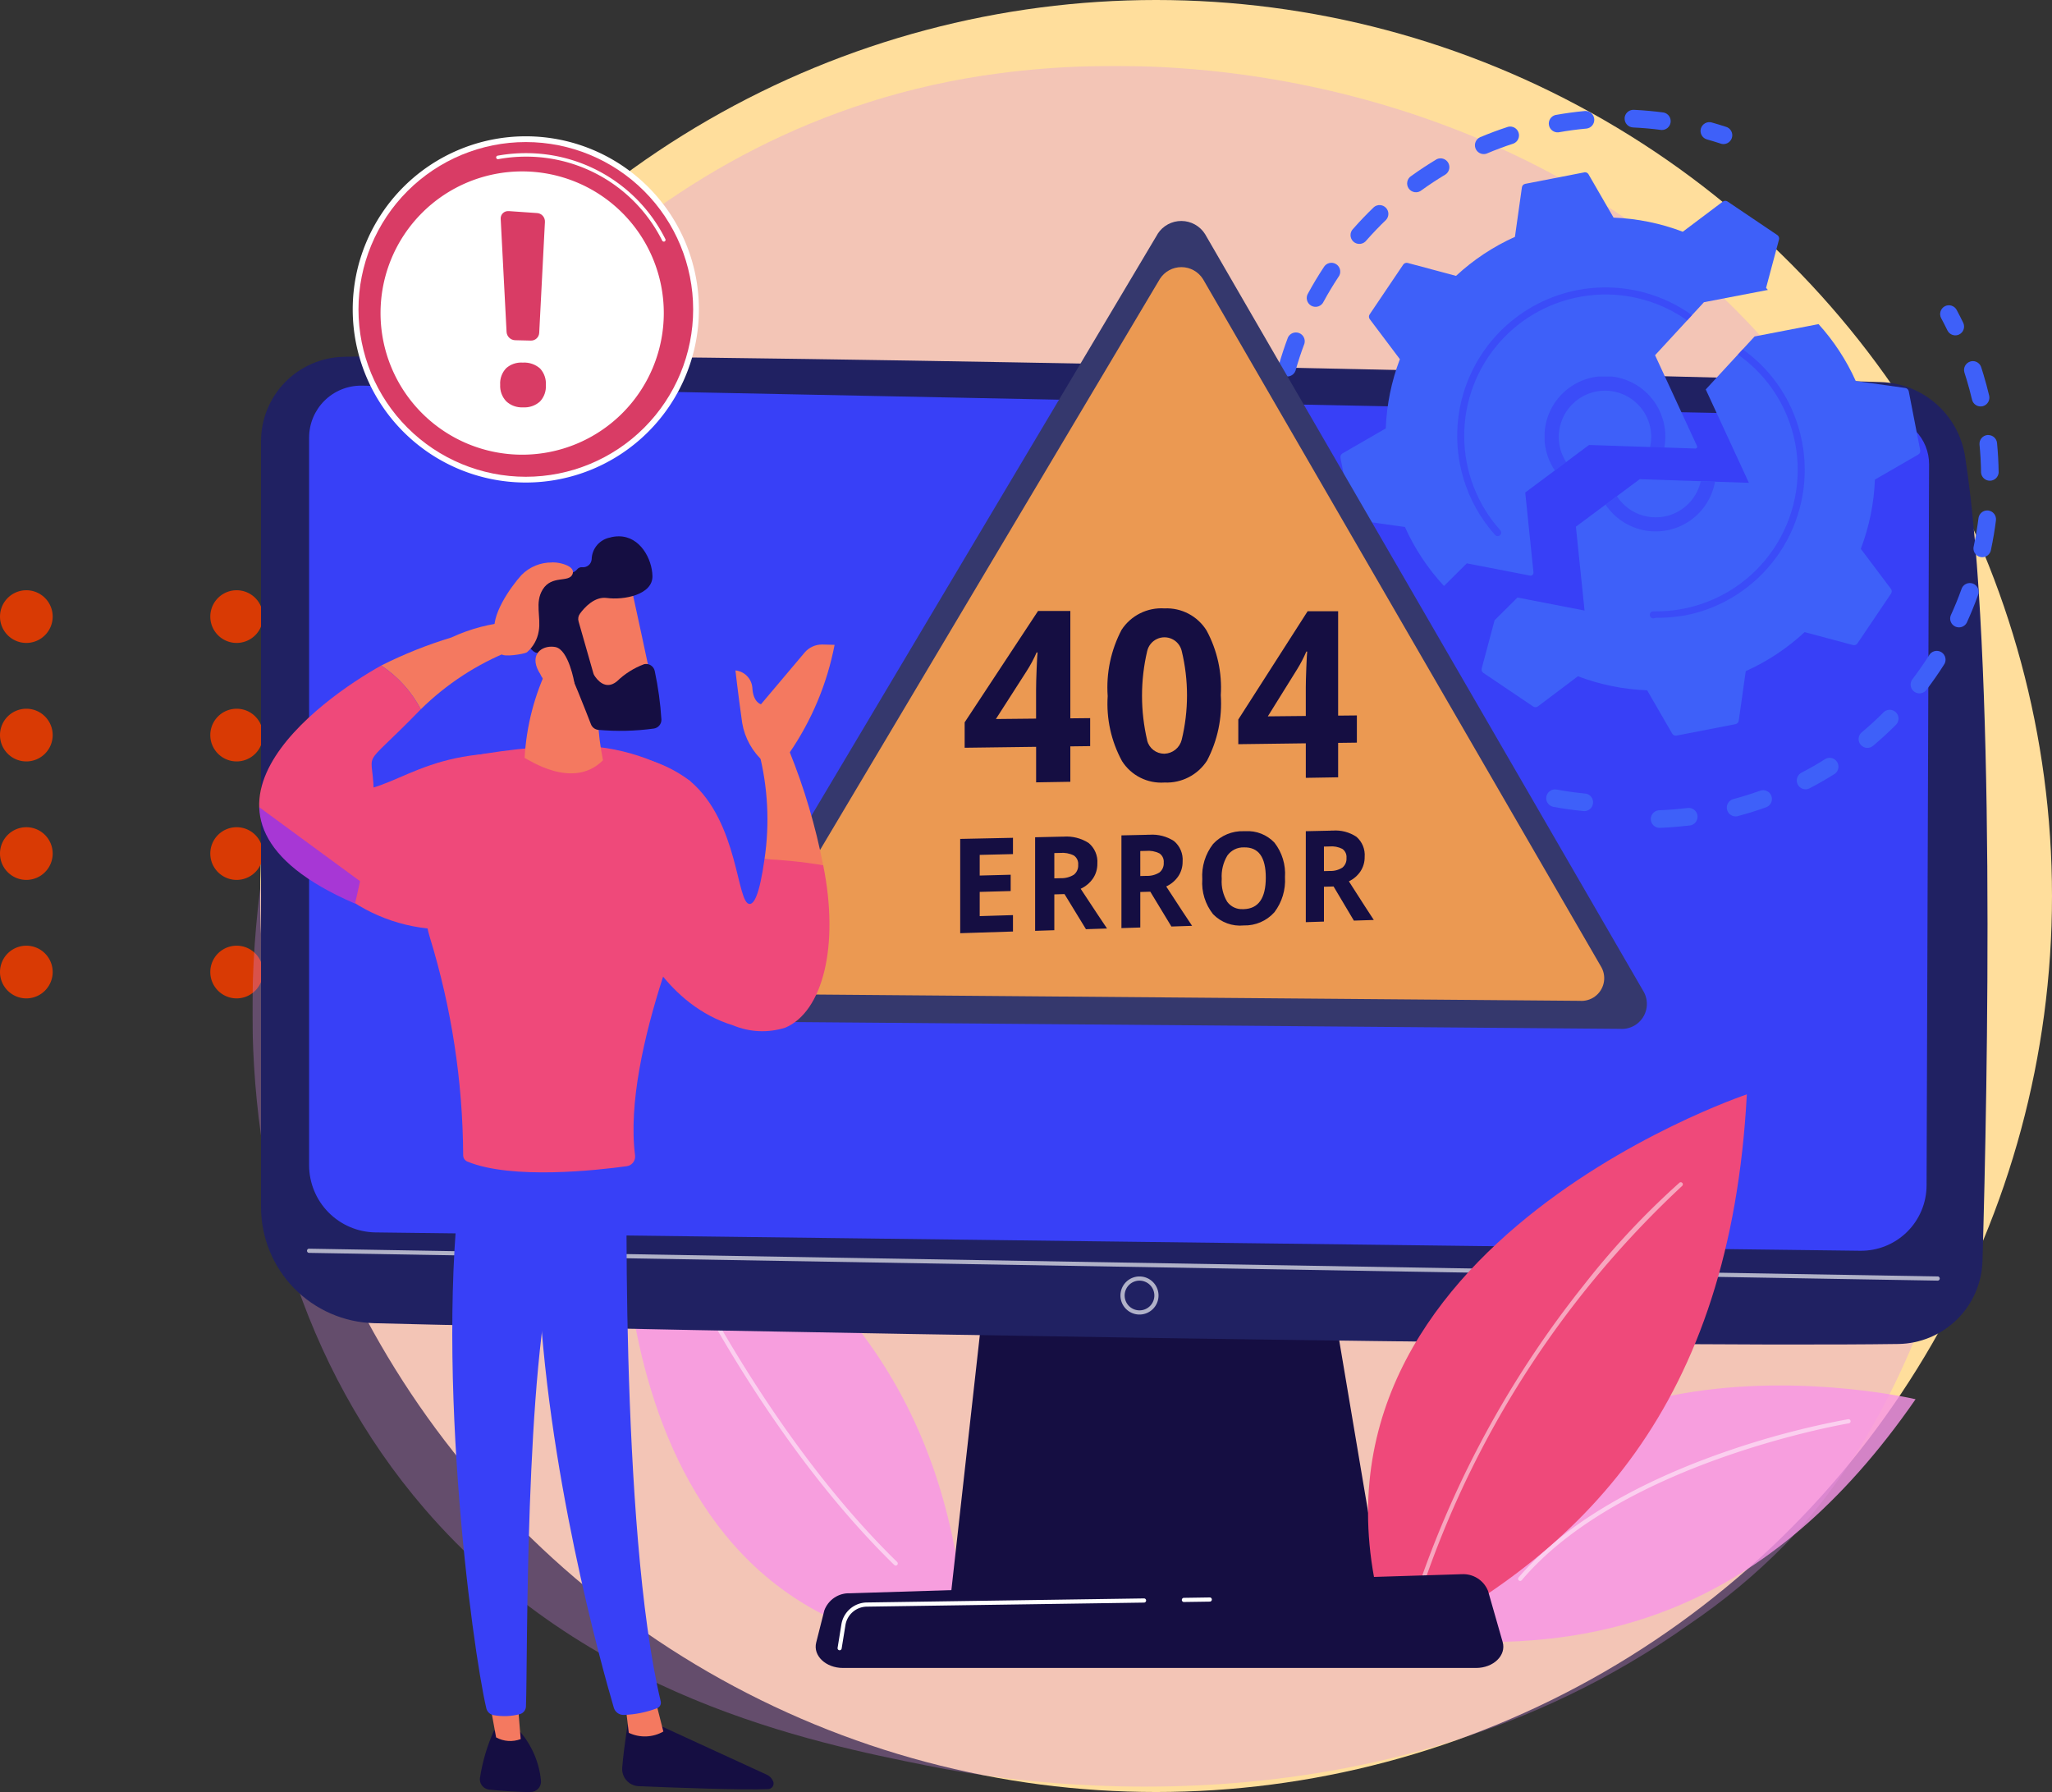 <svg xmlns="http://www.w3.org/2000/svg" xmlns:xlink="http://www.w3.org/1999/xlink" width="162.638" height="142.016" viewBox="0 0 162.638 142.016">
  <rect x="0" y="0" width="162.638" height="142.016" fill="#333333" stroke="none"/>
  <defs>
    <clipPath id="clip-path">
      <rect id="Rectángulo_404450" data-name="Rectángulo 404450" width="138.405" height="136.793" fill="none"/>
    </clipPath>
    <clipPath id="clip-path-2">
      <rect id="Rectángulo_404371" data-name="Rectángulo 404371" width="138.404" height="136.793" fill="none"/>
    </clipPath>
    <clipPath id="clip-path-3">
      <rect id="Rectángulo_404364" data-name="Rectángulo 404364" width="137.397" height="136.368" fill="none"/>
    </clipPath>
    <clipPath id="clip-path-4">
      <path id="Trazado_883463" data-name="Trazado 883463" d="M121.471,117.189a49.533,49.533,0,0,1-7.6,6.321c-24.792,17.573-54.129,12.451-60.363,11.2-9.207-1.847-27-5.418-39.87-20.366C-5.829,91.73-2.8,56.1,12.3,32.583,15.064,28.281,29.653,4.4,59.3.575,77.25-1.742,98.168,2.932,113.317,15.47c31.8,26.318,29.534,79.484,8.154,101.72" transform="translate(0 -0.003)" fill="none"/>
    </clipPath>
    <linearGradient id="linear-gradient" x1="0.164" y1="0.826" x2="0.164" y2="0.826" gradientUnits="objectBoundingBox">
      <stop offset="0" stop-color="#b37cff"/>
      <stop offset="1" stop-color="#f895e7"/>
    </linearGradient>
    <clipPath id="clip-path-5">
      <rect id="Rectángulo_404366" data-name="Rectángulo 404366" width="27.336" height="40.027" fill="none"/>
    </clipPath>
    <clipPath id="clip-path-6">
      <path id="Trazado_883464" data-name="Trazado 883464" d="M625.879,1788.405c-.867-15.628-6.663-29.885-27.24-40.027,0,0-3.194,38.337,27.24,40.027" transform="translate(-598.543 -1748.378)" fill="none"/>
    </clipPath>
    <linearGradient id="linear-gradient-2" x1="-0.342" y1="1.121" x2="-0.341" y2="1.121" xlink:href="#linear-gradient"/>
    <clipPath id="clip-path-7">
      <rect id="Rectángulo_404367" data-name="Rectángulo 404367" width="19.277" height="28.469" fill="none"/>
    </clipPath>
    <clipPath id="clip-path-8">
      <rect id="Rectángulo_404369" data-name="Rectángulo 404369" width="39.308" height="20.335" fill="none"/>
    </clipPath>
    <clipPath id="clip-path-9">
      <path id="Trazado_883466" data-name="Trazado 883466" d="M1889.467,2155.908c14.053,1.3,27.536-1.984,39.308-18.992,0,0-33.769-7.927-39.308,18.992" transform="translate(-1889.467 -2135.827)" fill="none"/>
    </clipPath>
    <linearGradient id="linear-gradient-3" x1="-1.822" y1="1.056" x2="-1.821" y2="1.056" xlink:href="#linear-gradient"/>
    <clipPath id="clip-path-10">
      <rect id="Rectángulo_404370" data-name="Rectángulo 404370" width="26.344" height="12.817" fill="none"/>
    </clipPath>
    <clipPath id="clip-path-11">
      <path id="Trazado_883468" data-name="Trazado 883468" d="M1132.726,1941.049l-2.955,26.5h34.282l-4.465-26.5Z" transform="translate(-1129.771 -1941.049)" fill="none"/>
    </clipPath>
    <linearGradient id="linear-gradient-4" x1="-1.537" y1="1.511" x2="-1.535" y2="1.511" gradientUnits="objectBoundingBox">
      <stop offset="0" stop-color="#2b3582"/>
      <stop offset="1" stop-color="#150e42"/>
    </linearGradient>
    <clipPath id="clip-path-12">
      <path id="Trazado_883469" data-name="Trazado 883469" d="M20.519,469.406a6.692,6.692,0,0,0-6.543,6.692v60.693a9.207,9.207,0,0,0,8.97,9.2c22.168.572,99.7,1.958,120.8,1.647a6.775,6.775,0,0,0,6.67-6.582c.407-14.1,1.068-48.005-1.378-63.746a6.972,6.972,0,0,0-6.666-5.9c-16.537-.529-83.5-2.083-112.88-2.083-3.619,0-6.664.024-8.977.076" transform="translate(-13.976 -469.331)" fill="none"/>
    </clipPath>
    <linearGradient id="linear-gradient-5" x1="-0.005" y1="1.448" x2="-0.005" y2="1.448" xlink:href="#linear-gradient-4"/>
    <clipPath id="clip-path-13">
      <path id="Trazado_883470" data-name="Trazado 883470" d="M91.756,521.6v57.663a5.335,5.335,0,0,0,5.255,5.334l117.675,1.454a5.192,5.192,0,0,0,5.269-5.172l.2-57.148a3.8,3.8,0,0,0-3.7-3.81L95.97,517.491h-.1a4.114,4.114,0,0,0-4.112,4.114" transform="translate(-91.756 -517.49)" fill="none"/>
    </clipPath>
    <linearGradient id="linear-gradient-6" x1="-0.005" y1="1.044" x2="-0.004" y2="1.044" gradientUnits="objectBoundingBox">
      <stop offset="0" stop-color="#53d8ff"/>
      <stop offset="1" stop-color="#3840f7"/>
    </linearGradient>
    <clipPath id="clip-path-15">
      <rect id="Rectángulo_404375" data-name="Rectángulo 404375" width="129.416" height="2.531" fill="none"/>
    </clipPath>
    <clipPath id="clip-path-16">
      <rect id="Rectángulo_404376" data-name="Rectángulo 404376" width="3.017" height="3.017" fill="none"/>
    </clipPath>
    <clipPath id="clip-path-17">
      <path id="Trazado_883473" data-name="Trazado 883473" d="M1807.962,1708.534c15.074-7.483,26.7-19.255,28-43.886,0,0-39.235,13.1-28,43.886" transform="translate(-1805.94 -1664.648)" fill="none"/>
    </clipPath>
    <linearGradient id="linear-gradient-7" x1="-1.246" y1="1.112" x2="-1.245" y2="1.112" gradientUnits="objectBoundingBox">
      <stop offset="0" stop-color="#a737d5"/>
      <stop offset="1" stop-color="#ef497a"/>
    </linearGradient>
    <clipPath id="clip-path-19">
      <rect id="Rectángulo_404379" data-name="Rectángulo 404379" width="20.662" height="31.364" fill="none"/>
    </clipPath>
    <clipPath id="clip-path-20">
      <path id="Trazado_883475" data-name="Trazado 883475" d="M962.893,2441.31l-48.369,1.509a2.076,2.076,0,0,0-2.037,1.359l-.644,2.546c-.264,1.042.76,2.013,2.123,2.013H964.14c1.385,0,2.414-1,2.112-2.054l-1.161-4.055a2.116,2.116,0,0,0-2.111-1.32h-.087" transform="translate(-911.802 -2441.308)" fill="none"/>
    </clipPath>
    <linearGradient id="linear-gradient-8" x1="-1.934" y1="0.755" x2="-1.932" y2="0.755" xlink:href="#linear-gradient-4"/>
    <clipPath id="clip-path-22">
      <path id="Trazado_883478" data-name="Trazado 883478" d="M2221.262,71.816a.7.7,0,0,0,.664.729c.75.036,1.507.1,2.25.2a.7.7,0,0,0,.186-1.383c-.782-.105-1.579-.177-2.369-.215h-.034a.7.7,0,0,0-.7.665" transform="translate(-2221.261 -71.151)" fill="none"/>
    </clipPath>
    <linearGradient id="linear-gradient-9" x1="-56.554" y1="34.518" x2="-56.529" y2="34.518" gradientUnits="objectBoundingBox">
      <stop offset="0" stop-color="#18459f"/>
      <stop offset="0.99" stop-color="#3e60f9"/>
      <stop offset="1" stop-color="#3e60f9"/>
    </linearGradient>
    <clipPath id="clip-path-23">
      <path id="Trazado_883479" data-name="Trazado 883479" d="M1780.286,224.646c-.57.546-1.124,1.124-1.645,1.717a.7.7,0,1,0,1.047.921c.5-.563,1.021-1.112,1.563-1.631a.7.7,0,0,0-.965-1.007" transform="translate(-1778.467 -224.452)" fill="none"/>
    </clipPath>
    <linearGradient id="linear-gradient-10" x1="-25.758" y1="36.887" x2="-25.743" y2="36.887" xlink:href="#linear-gradient-9"/>
    <clipPath id="clip-path-24">
      <path id="Trazado_883480" data-name="Trazado 883480" d="M1640.772,551.233c-.107.783-.18,1.58-.219,2.368a.7.7,0,1,0,1.393.069c.037-.749.107-1.505.208-2.249a.7.7,0,1,0-1.382-.188" transform="translate(-1640.552 -550.63)" fill="none"/>
    </clipPath>
    <linearGradient id="linear-gradient-11" x1="-20.63" y1="54.661" x2="-20.617" y2="54.661" xlink:href="#linear-gradient-9"/>
    <clipPath id="clip-path-25">
      <path id="Trazado_883481" data-name="Trazado 883481" d="M1708.7,320.067c-.436.66-.847,1.346-1.224,2.038a.7.7,0,1,0,1.225.667c.358-.658.75-1.31,1.164-1.937a.7.7,0,1,0-1.164-.768" transform="translate(-1707.395 -319.753)" fill="none"/>
    </clipPath>
    <linearGradient id="linear-gradient-12" x1="-22.832" y1="39.335" x2="-22.819" y2="39.335" xlink:href="#linear-gradient-9"/>
    <clipPath id="clip-path-26">
      <path id="Trazado_883482" data-name="Trazado 883482" d="M2100.342,72.886c-.785.073-1.579.18-2.357.32a.7.7,0,0,0,.246,1.373c.74-.132,1.493-.235,2.24-.3a.7.7,0,0,0-.064-1.392c-.021,0-.043,0-.065,0" transform="translate(-2097.411 -72.883)" fill="none"/>
    </clipPath>
    <linearGradient id="linear-gradient-13" x1="-49.488" y1="34.267" x2="-49.465" y2="34.267" xlink:href="#linear-gradient-9"/>
    <clipPath id="clip-path-27">
      <path id="Trazado_883483" data-name="Trazado 883483" d="M1661.348,430.747c-.278.739-.528,1.5-.743,2.26a.7.7,0,0,0,1.343.379c.2-.723.441-1.445.706-2.147a.7.7,0,0,0-1.305-.492" transform="translate(-1660.579 -430.295)" fill="none"/>
    </clipPath>
    <linearGradient id="linear-gradient-14" x1="-21.19" y1="44.335" x2="-21.177" y2="44.335" xlink:href="#linear-gradient-9"/>
    <clipPath id="clip-path-28">
      <path id="Trazado_883484" data-name="Trazado 883484" d="M1642.772,674.673a.7.7,0,0,0-.632.758c.071.784.177,1.577.315,2.356a.7.7,0,0,0,.808.565.726.726,0,0,0,.081-.019.7.7,0,0,0,.485-.789c-.131-.74-.232-1.493-.3-2.239a.7.7,0,0,0-.694-.635c-.021,0-.042,0-.063,0" transform="translate(-1642.138 -674.67)" fill="none"/>
    </clipPath>
    <linearGradient id="linear-gradient-15" x1="-20.378" y1="48.781" x2="-20.366" y2="48.781" xlink:href="#linear-gradient-9"/>
    <clipPath id="clip-path-29">
      <path id="Trazado_883485" data-name="Trazado 883485" d="M1872.552,149.345c-.677.405-1.346.845-1.986,1.307a.7.7,0,1,0,.816,1.131c.608-.439,1.242-.856,1.886-1.241a.7.7,0,0,0-.716-1.2" transform="translate(-1870.277 -149.247)" fill="none"/>
    </clipPath>
    <linearGradient id="linear-gradient-16" x1="-30.337" y1="34.664" x2="-30.321" y2="34.664" xlink:href="#linear-gradient-9"/>
    <clipPath id="clip-path-30">
      <path id="Trazado_883486" data-name="Trazado 883486" d="M1981.082,97.973l-.014,0c-.752.244-1.5.523-2.228.83a.7.7,0,0,0,.472,1.311c.024-.007.047-.016.071-.025.69-.291,1.4-.557,2.117-.789a.7.7,0,0,0-.417-1.331" transform="translate(-1978.413 -97.943)" fill="none"/>
    </clipPath>
    <linearGradient id="linear-gradient-17" x1="-37.452" y1="33.765" x2="-37.433" y2="33.765" xlink:href="#linear-gradient-9"/>
    <clipPath id="clip-path-31">
      <path id="Trazado_883487" data-name="Trazado 883487" d="M1667.376,795.906l-.013,0a.7.7,0,0,0-.447.887c.243.753.527,1.525.832,2.252a.692.692,0,0,0,.842.392c.023-.007.043-.026.066-.036a.7.7,0,0,0,.374-.911c-.29-.69-.555-1.409-.786-2.125a.711.711,0,0,0-.671-.492.677.677,0,0,0-.2.029" transform="translate(-1666.882 -795.877)" fill="none"/>
    </clipPath>
    <linearGradient id="linear-gradient-18" x1="-20.918" y1="36.101" x2="-20.905" y2="36.101" xlink:href="#linear-gradient-9"/>
    <clipPath id="clip-path-32">
      <path id="Trazado_883488" data-name="Trazado 883488" d="M2344.19,91.56a.7.7,0,0,0,.483.86c.348.1.7.2,1.04.315a.7.7,0,1,0,.432-1.327c-.36-.117-.728-.229-1.094-.332a.7.7,0,0,0-.86.483" transform="translate(-2344.164 -91.051)" fill="none"/>
    </clipPath>
    <linearGradient id="linear-gradient-19" x1="-58.812" y1="47.992" x2="-58.787" y2="47.992" xlink:href="#linear-gradient-9"/>
    <clipPath id="clip-path-33">
      <path id="Trazado_883489" data-name="Trazado 883489" d="M2094.343,1171.616a.7.7,0,0,0,.559.812c.764.141,1.544.251,2.318.327a.7.7,0,1,0,.136-1.388c-.735-.072-1.475-.177-2.2-.31a.7.7,0,0,0-.812.559" transform="translate(-2094.332 -1171.045)" fill="none"/>
    </clipPath>
    <linearGradient id="linear-gradient-20" x1="-50.553" y1="20.735" x2="-50.529" y2="20.735" xlink:href="#linear-gradient-9"/>
    <clipPath id="clip-path-34">
      <path id="Trazado_883490" data-name="Trazado 883490" d="M2732.4,387.435a.7.7,0,0,0-.285.945c.171.319.338.644.495.968a.7.7,0,0,0,.828.363.709.709,0,0,0,.1-.04.7.7,0,0,0,.323-.932c-.166-.341-.341-.684-.521-1.019a.7.7,0,0,0-.944-.284" transform="translate(-2732.032 -387.351)" fill="none"/>
    </clipPath>
    <linearGradient id="linear-gradient-21" x1="-50.672" y1="50.993" x2="-50.653" y2="50.993" xlink:href="#linear-gradient-9"/>
    <clipPath id="clip-path-35">
      <path id="Trazado_883491" data-name="Trazado 883491" d="M2796.325,597.373a.7.7,0,0,0-.626.762c.072.735.112,1.482.122,2.219a.7.7,0,0,0,1.395,0v-.013c-.01-.776-.053-1.562-.128-2.336a.7.7,0,0,0-.694-.63c-.022,0-.045,0-.068,0" transform="translate(-2795.696 -597.37)" fill="none"/>
    </clipPath>
    <linearGradient id="linear-gradient-22" x1="-35.715" y1="56.931" x2="-35.702" y2="56.931" xlink:href="#linear-gradient-9"/>
    <clipPath id="clip-path-36">
      <path id="Trazado_883492" data-name="Trazado 883492" d="M2786.607,720.109c-.092.732-.217,1.469-.37,2.192a.7.7,0,1,0,1.364.29c.162-.761.293-1.537.39-2.308a.7.7,0,0,0-.605-.779.713.713,0,0,0-.088-.005.7.7,0,0,0-.691.611" transform="translate(-2786.221 -719.498)" fill="none"/>
    </clipPath>
    <linearGradient id="linear-gradient-23" x1="-35.561" y1="45.86" x2="-35.548" y2="45.86" xlink:href="#linear-gradient-9"/>
    <clipPath id="clip-path-37">
      <path id="Trazado_883493" data-name="Trazado 883493" d="M2686.423,948.186c-.4.622-.823,1.237-1.27,1.825a.7.7,0,1,0,1.111.844c.47-.619.92-1.265,1.336-1.92a.7.7,0,1,0-1.177-.748" transform="translate(-2685.012 -947.862)" fill="none"/>
    </clipPath>
    <linearGradient id="linear-gradient-24" x1="-36.99" y1="28.516" x2="-36.976" y2="28.516" xlink:href="#linear-gradient-9"/>
    <clipPath id="clip-path-38">
      <path id="Trazado_883494" data-name="Trazado 883494" d="M2501.867,1119.424c-.625.4-1.273.767-1.927,1.107a.7.7,0,0,0,.522,1.287.691.691,0,0,0,.121-.049c.688-.358,1.372-.75,2.029-1.166a.7.7,0,0,0-.745-1.179" transform="translate(-2499.564 -1119.316)" fill="none"/>
    </clipPath>
    <linearGradient id="linear-gradient-25" x1="-42.248" y1="21.813" x2="-42.231" y2="21.813" xlink:href="#linear-gradient-9"/>
    <clipPath id="clip-path-39">
      <path id="Trazado_883495" data-name="Trazado 883495" d="M2602.84,1043.311c-.523.522-1.073,1.028-1.636,1.5a.7.7,0,1,0,.9,1.066c.593-.5,1.172-1.033,1.723-1.583a.7.7,0,1,0-.986-.987" transform="translate(-2600.956 -1043.107)" fill="none"/>
    </clipPath>
    <linearGradient id="linear-gradient-26" x1="-39.033" y1="24.715" x2="-39.018" y2="24.715" xlink:href="#linear-gradient-9"/>
    <clipPath id="clip-path-40">
      <path id="Trazado_883496" data-name="Trazado 883496" d="M2748.692,838.7c-.25.694-.534,1.386-.842,2.058a.7.7,0,0,0,1.268.582c.324-.707.622-1.436.886-2.166a.7.7,0,1,0-1.312-.474" transform="translate(-2747.786 -838.243)" fill="none"/>
    </clipPath>
    <linearGradient id="linear-gradient-27" x1="-35.898" y1="34.703" x2="-35.885" y2="34.703" xlink:href="#linear-gradient-9"/>
    <clipPath id="clip-path-41">
      <path id="Trazado_883497" data-name="Trazado 883497" d="M2267.782,1200.913c-.734.091-1.479.152-2.216.182a.7.7,0,1,0,.055,1.394c.776-.031,1.561-.1,2.333-.191a.706.706,0,0,0,.116-.025.7.7,0,0,0-.288-1.359" transform="translate(-2264.896 -1200.908)" fill="none"/>
    </clipPath>
    <linearGradient id="linear-gradient-28" x1="-58.248" y1="20.561" x2="-58.222" y2="20.561" xlink:href="#linear-gradient-9"/>
    <clipPath id="clip-path-42">
      <path id="Trazado_883498" data-name="Trazado 883498" d="M2388.307,1172.759c-.691.246-1.4.466-2.125.658a.7.7,0,0,0,.358,1.349q.469-.124.93-.263c.438-.132.877-.276,1.3-.429a.7.7,0,1,0-.468-1.314" transform="translate(-2385.664 -1172.719)" fill="none"/>
    </clipPath>
    <linearGradient id="linear-gradient-29" x1="-47.562" y1="20.505" x2="-47.542" y2="20.505" xlink:href="#linear-gradient-9"/>
    <clipPath id="clip-path-43">
      <path id="Trazado_883499" data-name="Trazado 883499" d="M2771.188,477.823a.7.7,0,0,0-.448.879q.091.279.176.561c.157.52.3,1.051.424,1.58a.7.7,0,0,0,.839.518l.042-.011a.7.7,0,0,0,.477-.828c-.132-.557-.282-1.116-.447-1.662q-.09-.3-.185-.59a.7.7,0,0,0-.657-.485.675.675,0,0,0-.222.038" transform="translate(-2770.706 -477.785)" fill="none"/>
    </clipPath>
    <linearGradient id="linear-gradient-30" x1="-35.069" y1="45.514" x2="-35.057" y2="45.514" xlink:href="#linear-gradient-9"/>
    <clipPath id="clip-path-44">
      <path id="Trazado_883500" data-name="Trazado 883500" d="M1999.24,1144.976a.7.7,0,0,0,.406.9c.357.135.72.263,1.078.382a.7.7,0,0,0,.438-1.324c-.34-.113-.685-.235-1.024-.363a.7.7,0,0,0-.9.406" transform="translate(-1999.195 -1144.524)" fill="none"/>
    </clipPath>
    <linearGradient id="linear-gradient-31" x1="-48.953" y1="29.333" x2="-48.929" y2="29.333" xlink:href="#linear-gradient-9"/>
    <clipPath id="clip-path-45">
      <path id="Trazado_883501" data-name="Trazado 883501" d="M2011.387,418.957l-3.873,4.2,3.419,7.4-8.653-.289-5.058,3.766.687,6.645-5.319-1.031-1.811,1.8-1.022,3.82a.326.326,0,0,0,.133.355l3.945,2.661a.326.326,0,0,0,.378-.01l3.169-2.386A17.286,17.286,0,0,0,2002.87,447l1.984,3.433a.326.326,0,0,0,.344.157l4.671-.908a.326.326,0,0,0,.26-.274l.554-3.926a17.286,17.286,0,0,0,4.668-3.092l3.833,1.025a.326.326,0,0,0,.354-.133l2.661-3.945a.327.327,0,0,0-.01-.378l-2.386-3.17a17.28,17.28,0,0,0,1.118-5.487l3.433-1.984a.326.326,0,0,0,.157-.344l-.908-4.672a.326.326,0,0,0-.274-.261l-3.926-.553a17.275,17.275,0,0,0-2.949-4.508Z" transform="translate(-1989.747 -417.983)" fill="none"/>
    </clipPath>
    <linearGradient id="linear-gradient-32" x1="-2.879" y1="3.273" x2="-2.878" y2="3.273" xlink:href="#linear-gradient-9"/>
    <clipPath id="clip-path-47">
      <rect id="Rectángulo_404408" data-name="Rectángulo 404408" width="8.675" height="3.97" fill="none"/>
    </clipPath>
    <clipPath id="clip-path-48">
      <path id="Trazado_883502" data-name="Trazado 883502" d="M2196.022,674.924a3.669,3.669,0,0,1-4.636-1.329l-.9.668a4.778,4.778,0,0,0,8.675-1.805l-1.132-.04a3.659,3.659,0,0,1-2.011,2.506" transform="translate(-2190.491 -672.418)" fill="none"/>
    </clipPath>
    <linearGradient id="linear-gradient-33" x1="-14.671" y1="10.996" x2="-14.665" y2="10.996" xlink:href="#linear-gradient-6"/>
    <clipPath id="clip-path-49">
      <rect id="Rectángulo_404410" data-name="Rectángulo 404410" width="12.29" height="21.322" fill="none"/>
    </clipPath>
    <clipPath id="clip-path-50">
      <path id="Trazado_883503" data-name="Trazado 883503" d="M2273.7,464.889a11.66,11.66,0,0,0-4.408-6.141l-.381.414a11.109,11.109,0,0,1,4.256,5.889,11.438,11.438,0,0,1,.277,1.119,11.212,11.212,0,0,1-8.86,13.136,11.263,11.263,0,0,1-2.377.206.279.279,0,0,0-.284.273.276.276,0,0,0,.012.087.279.279,0,0,0,.261.2c.047,0,.094-.025.141-.024.024,0,.049-.026.073-.026h.026a11.781,11.781,0,0,0,1.877-.125c.126-.02.252-.03.377-.054a11.961,11.961,0,0,0,1.173-.284,11.758,11.758,0,0,0,8.128-13.5,11.946,11.946,0,0,0-.291-1.173" transform="translate(-2261.921 -458.748)" fill="none"/>
    </clipPath>
    <linearGradient id="linear-gradient-34" x1="-4.565" y1="6.98" x2="-4.563" y2="6.98" xlink:href="#linear-gradient-6"/>
    <clipPath id="clip-path-51">
      <path id="Trazado_883504" data-name="Trazado 883504" d="M1780.494,172.23l-4.672.908a.326.326,0,0,0-.261.275l-.553,3.926a17.279,17.279,0,0,0-4.668,3.092l-3.833-1.025a.326.326,0,0,0-.354.133l-2.661,3.945a.326.326,0,0,0,.01.378l2.386,3.17a17.277,17.277,0,0,0-1.118,5.487l-3.433,1.984a.326.326,0,0,0-.157.344l.908,4.672a.326.326,0,0,0,.275.261l3.926.553a17.285,17.285,0,0,0,3.092,4.668l0,.012,1.811-1.8,5.009.971a.234.234,0,0,0,.277-.254l-.654-6.332,5.058-3.766,8.43.282a.137.137,0,0,0,.129-.195l-3.326-7.2,3.873-4.2,5.068-.974c-.048-.053-.094-.108-.143-.16l1.025-3.833a.326.326,0,0,0-.132-.354l-3.946-2.661a.326.326,0,0,0-.378.01l-3.17,2.386a17.281,17.281,0,0,0-5.487-1.118l-1.984-3.433a.326.326,0,0,0-.282-.163.322.322,0,0,0-.062.006" transform="translate(-1761.174 -172.224)" fill="none"/>
    </clipPath>
    <linearGradient id="linear-gradient-35" x1="-2.438" y1="3.865" x2="-2.436" y2="3.865" xlink:href="#linear-gradient-9"/>
    <clipPath id="clip-path-53">
      <rect id="Rectángulo_404414" data-name="Rectángulo 404414" width="9.566" height="7.445" fill="none"/>
    </clipPath>
    <clipPath id="clip-path-54">
      <path id="Trazado_883505" data-name="Trazado 883505" d="M2093.5,509.559a3.668,3.668,0,0,1,2.024-5.5,3.661,3.661,0,0,1,4.623,4.327l1.132.04a4.792,4.792,0,1,0-8.675,1.805Z" transform="translate(-2091.793 -502.782)" fill="none"/>
    </clipPath>
    <linearGradient id="linear-gradient-36" x1="-11.824" y1="10.281" x2="-11.818" y2="10.281" xlink:href="#linear-gradient-6"/>
    <clipPath id="clip-path-55">
      <rect id="Rectángulo_404416" data-name="Rectángulo 404416" width="18.611" height="19.714" fill="none"/>
    </clipPath>
    <clipPath id="clip-path-56">
      <path id="Trazado_883506" data-name="Trazado 883506" d="M1968.583,360.445a11.762,11.762,0,0,0-18.123,12,11.868,11.868,0,0,0,.287,1.16,11.725,11.725,0,0,0,2.5,4.451.279.279,0,0,0,.415-.373,11.205,11.205,0,0,1,14.607-16.771c.068.046.134.095.2.142l.381-.414c-.09-.064-.178-.129-.27-.191" transform="translate(-1950.242 -358.431)" fill="none"/>
    </clipPath>
    <linearGradient id="linear-gradient-37" x1="-4.168" y1="5.5" x2="-4.165" y2="5.5" xlink:href="#linear-gradient-6"/>
    <clipPath id="clip-path-57">
      <path id="Trazado_883508" data-name="Trazado 883508" d="M171.707,136.516a13.263,13.263,0,1,0,13.263-13.263,13.263,13.263,0,0,0-13.263,13.263" transform="translate(-171.707 -123.253)" fill="none"/>
    </clipPath>
    <linearGradient id="linear-gradient-38" x1="-0.171" y1="4.138" x2="-0.17" y2="4.138" gradientUnits="objectBoundingBox">
      <stop offset="0" stop-color="#fdf53f"/>
      <stop offset="1" stop-color="#d93c65"/>
    </linearGradient>
    <clipPath id="clip-path-59">
      <path id="Trazado_883511" data-name="Trazado 883511" d="M402,235.142a.58.58,0,0,0-.183.461l.465,8.95a.7.7,0,0,0,.665.668l1.27.03a.647.647,0,0,0,.654-.622l.452-8.787a.677.677,0,0,0-.178-.488.669.669,0,0,0-.473-.212l-2.188-.152-.064,0a.582.582,0,0,0-.421.154" transform="translate(-401.812 -234.988)" fill="none"/>
    </clipPath>
    <linearGradient id="linear-gradient-39" x1="-1.609" y1="13.469" x2="-1.604" y2="13.469" xlink:href="#linear-gradient-38"/>
    <clipPath id="clip-path-60">
      <path id="Trazado_883512" data-name="Trazado 883512" d="M401.554,480.694a1.738,1.738,0,0,0-.477,1.318,1.764,1.764,0,0,0,.483,1.31,1.808,1.808,0,0,0,1.332.477,1.83,1.83,0,0,0,1.337-.461,1.733,1.733,0,0,0,.469-1.3,1.77,1.77,0,0,0-.459-1.32,1.889,1.889,0,0,0-1.347-.467h-.05a1.789,1.789,0,0,0-1.287.441" transform="translate(-401.077 -480.253)" fill="none"/>
    </clipPath>
    <linearGradient id="linear-gradient-40" x1="-3.755" y1="22.578" x2="-3.745" y2="22.578" xlink:href="#linear-gradient-38"/>
    <clipPath id="clip-path-61">
      <path id="Trazado_883513" data-name="Trazado 883513" d="M772.334,252.2l-35.414,59.5a1.976,1.976,0,0,0,1.855,2.918l70.2.578a1.981,1.981,0,0,0,1.905-2.9l-34.787-60.081a2.228,2.228,0,0,0-3.761-.02" transform="translate(-736.654 -251.182)" fill="none"/>
    </clipPath>
    <linearGradient id="linear-gradient-41" x1="-0.357" y1="1.714" x2="-0.357" y2="1.714" gradientUnits="objectBoundingBox">
      <stop offset="0" stop-color="#26264f"/>
      <stop offset="0.004" stop-color="#26264f"/>
      <stop offset="1" stop-color="#444b8c"/>
    </linearGradient>
    <clipPath id="clip-path-62">
      <path id="Trazado_883514" data-name="Trazado 883514" d="M839.613,326.629,807.45,380.67a1.8,1.8,0,0,0,1.685,2.65l63.756.525a1.8,1.8,0,0,0,1.73-2.632l-31.594-54.566a2.023,2.023,0,0,0-3.415-.018" transform="translate(-807.208 -325.7)" fill="none"/>
    </clipPath>
    <linearGradient id="linear-gradient-42" x1="-0.41" y1="1.567" x2="-0.41" y2="1.567" xlink:href="#linear-gradient-38"/>
    <clipPath id="clip-path-63">
      <path id="Trazado_883515" data-name="Trazado 883515" d="M1157.876,886.916a10.533,10.533,0,0,0,.8-1.491h.072q-.027.177-.072,1.273t-.045,1.673v2.3l-3.185.032Zm-4.906,4.051v2.013l5.664-.074v2.816l2.712-.045v-2.806l1.571-.02v-2.218l-1.571.016v-8.51l-2.558,0Z" transform="translate(-1152.97 -882.136)" fill="none"/>
    </clipPath>
    <linearGradient id="linear-gradient-43" x1="-3.257" y1="6.542" x2="-3.254" y2="6.542" xlink:href="#linear-gradient-4"/>
    <clipPath id="clip-path-64">
      <path id="Trazado_883516" data-name="Trazado 883516" d="M1387.8,888.515a15.472,15.472,0,0,1,0-7.092,1.405,1.405,0,0,1,2.733-.009,14.96,14.96,0,0,1,0,7.052,1.458,1.458,0,0,1-1.366,1.1h-.024a1.4,1.4,0,0,1-1.351-1.051m-2.017-8.78a9.809,9.809,0,0,0-1.108,5.263,9.482,9.482,0,0,0,1.139,5.158,3.68,3.68,0,0,0,3.362,1.693,3.813,3.813,0,0,0,3.375-1.737,9.754,9.754,0,0,0,1.089-5.184,9.534,9.534,0,0,0-1.124-5.122,3.721,3.721,0,0,0-3.34-1.757h-.008a3.764,3.764,0,0,0-3.384,1.686" transform="translate(-1384.676 -878.049)" fill="none"/>
    </clipPath>
    <linearGradient id="linear-gradient-44" x1="-3.963" y1="6.913" x2="-3.96" y2="6.913" xlink:href="#linear-gradient-4"/>
    <clipPath id="clip-path-65">
      <path id="Trazado_883517" data-name="Trazado 883517" d="M1600.548,887.253a10.33,10.33,0,0,0,.758-1.449h.068q-.025.172-.068,1.238t-.043,1.626v2.24l-3.009.03Zm-4.635,3.936v1.956l5.351-.07v2.737l2.562-.043v-2.728l1.485-.019v-2.156l-1.485.015v-8.273l-2.418,0Z" transform="translate(-1595.913 -882.606)" fill="none"/>
    </clipPath>
    <linearGradient id="linear-gradient-45" x1="-4.747" y1="6.842" x2="-4.744" y2="6.842" xlink:href="#linear-gradient-4"/>
    <clipPath id="clip-path-66">
      <path id="Trazado_883518" data-name="Trazado 883518" d="M1145.743,1249.4v7.473l4.183-.134v-1.3l-2.637.08V1253.6l2.455-.068v-1.292l-2.455.064v-1.637l2.637-.063v-1.291Z" transform="translate(-1145.743 -1249.309)" fill="none"/>
    </clipPath>
    <linearGradient id="linear-gradient-46" x1="-6.275" y1="11.148" x2="-6.269" y2="11.148" xlink:href="#linear-gradient-4"/>
    <clipPath id="clip-path-67">
      <path id="Trazado_883519" data-name="Trazado 883519" d="M1268.559,1248.813l.46-.011a2.029,2.029,0,0,1,1.082.2.8.8,0,0,1,.349.739.92.92,0,0,1-.341.787,1.855,1.855,0,0,1-1.06.276l-.49.013Zm.568-1.3-2.09.047v7.416l1.522-.049v-2.84l.807-.023,1.7,2.782,1.67-.054q-.484-.71-2.089-3.149a2.4,2.4,0,0,0,.978-.821,2.049,2.049,0,0,0,.345-1.166,1.937,1.937,0,0,0-.695-1.645,3.252,3.252,0,0,0-1.986-.5l-.165,0" transform="translate(-1267.037 -1247.513)" fill="none"/>
    </clipPath>
    <linearGradient id="linear-gradient-47" x1="-6.653" y1="9.373" x2="-6.647" y2="9.373" xlink:href="#linear-gradient-4"/>
    <clipPath id="clip-path-68">
      <path id="Trazado_883520" data-name="Trazado 883520" d="M1408.226,1245.7l.452-.011a1.98,1.98,0,0,1,1.063.195.792.792,0,0,1,.343.732.915.915,0,0,1-.335.78,1.81,1.81,0,0,1-1.041.273l-.481.013Zm.558-1.287-2.052.046v7.349l1.495-.048v-2.814l.793-.022,1.672,2.758,1.641-.053q-.476-.7-2.052-3.121a2.358,2.358,0,0,0,.961-.814,2.045,2.045,0,0,0,.339-1.155,1.928,1.928,0,0,0-.683-1.63,3.174,3.174,0,0,0-1.952-.5l-.161,0" transform="translate(-1406.731 -1244.408)" fill="none"/>
    </clipPath>
    <linearGradient id="linear-gradient-48" x1="-7.49" y1="9.528" x2="-7.484" y2="9.528" xlink:href="#linear-gradient-4"/>
    <clipPath id="clip-path-69">
      <path id="Trazado_883521" data-name="Trazado 883521" d="M1539.627,1244.2a3.1,3.1,0,0,1-.44-1.822,3.2,3.2,0,0,1,.444-1.849,1.555,1.555,0,0,1,1.316-.65q1.735-.041,1.733,2.4t-1.743,2.494h-.073a1.435,1.435,0,0,1-1.238-.578m1.32-5.6a3.173,3.173,0,0,0-2.444,1.013,4.124,4.124,0,0,0-.856,2.8,4,4,0,0,0,.854,2.765,2.978,2.978,0,0,0,2.437.892,3.143,3.143,0,0,0,2.422-1.042,4.17,4.17,0,0,0,.841-2.783,4,4,0,0,0-.834-2.737,2.921,2.921,0,0,0-2.306-.907h-.113" transform="translate(-1537.647 -1238.592)" fill="none"/>
    </clipPath>
    <linearGradient id="linear-gradient-49" x1="-7.829" y1="8.621" x2="-7.824" y2="8.621" xlink:href="#linear-gradient-4"/>
    <clipPath id="clip-path-70">
      <path id="Trazado_883522" data-name="Trazado 883522" d="M1706.622,1239.034l.435-.01a1.871,1.871,0,0,1,1.022.192.782.782,0,0,1,.33.718.905.905,0,0,1-.323.765,1.715,1.715,0,0,1-1,.267l-.463.012Zm.537-1.262-1.974.044v7.208l1.438-.046v-2.76l.763-.022,1.609,2.706,1.579-.051q-.458-.69-1.975-3.063a2.279,2.279,0,0,0,.925-.8,2.032,2.032,0,0,0,.326-1.133,1.909,1.909,0,0,0-.657-1.6,3.013,3.013,0,0,0-1.881-.488l-.152,0" transform="translate(-1705.184 -1237.77)" fill="none"/>
    </clipPath>
    <linearGradient id="linear-gradient-50" x1="-9.341" y1="9.873" x2="-9.335" y2="9.873" xlink:href="#linear-gradient-4"/>
    <clipPath id="clip-path-71">
      <path id="Trazado_883523" data-name="Trazado 883523" d="M598.558,2677.151a1.361,1.361,0,0,0,1.3,1.474c2.63.11,8.256.323,10.275.233a.443.443,0,0,0,.39-.607.992.992,0,0,0-.507-.534l-9.294-4.271-1.641-.265s-.353,2-.525,3.97" transform="translate(-598.553 -2673.181)" fill="none"/>
    </clipPath>
    <linearGradient id="linear-gradient-51" x1="-2.333" y1="0.735" x2="-2.329" y2="0.735" xlink:href="#linear-gradient-4"/>
    <clipPath id="clip-path-72">
      <path id="Trazado_883524" data-name="Trazado 883524" d="M603.49,2642.079l.283,2.387a2.961,2.961,0,0,0,2.74-.1l-.674-2.66Z" transform="translate(-603.49 -2641.71)" fill="none"/>
    </clipPath>
    <linearGradient id="linear-gradient-52" x1="-9.775" y1="2.119" x2="-9.759" y2="2.119" gradientUnits="objectBoundingBox">
      <stop offset="0" stop-color="#f9b776"/>
      <stop offset="1" stop-color="#f47960"/>
    </linearGradient>
    <clipPath id="clip-path-73">
      <path id="Trazado_883525" data-name="Trazado 883525" d="M457.381,1743.3s-.65-16.371,0,.577c.582,15.167,5.045,31.044,5.976,34.213a.8.8,0,0,0,.792.573,8.078,8.078,0,0,0,2.653-.539.464.464,0,0,0,.272-.539c-3.258-13.658-2.724-44.137-2.6-44.76h-6.71Z" transform="translate(-457.092 -1732.821)" fill="none"/>
    </clipPath>
    <linearGradient id="linear-gradient-53" x1="-0.09" y1="1.271" x2="-0.089" y2="1.271" xlink:href="#linear-gradient-6"/>
    <clipPath id="clip-path-74">
      <path id="Trazado_883526" data-name="Trazado 883526" d="M368.165,2698.125a.83.83,0,0,0,.73.994c.868.085,2.206.2,3.277.188a.828.828,0,0,0,.82-.923,6.982,6.982,0,0,0-1.63-3.829l-2.093-.114a14.359,14.359,0,0,0-1.1,3.684" transform="translate(-368.148 -2694.441)" fill="none"/>
    </clipPath>
    <linearGradient id="linear-gradient-54" x1="-2.436" y1="0.849" x2="-2.429" y2="0.849" xlink:href="#linear-gradient-4"/>
    <clipPath id="clip-path-75">
      <path id="Trazado_883527" data-name="Trazado 883527" d="M380.983,2629.022l.662,3.609a2.333,2.333,0,0,0,1.948.134l-.316-3.883Z" transform="translate(-380.983 -2628.882)" fill="none"/>
    </clipPath>
    <linearGradient id="linear-gradient-55" x1="-7.147" y1="1.906" x2="-7.128" y2="1.906" xlink:href="#linear-gradient-52"/>
    <clipPath id="clip-path-76">
      <path id="Trazado_883528" data-name="Trazado 883528" d="M324.552,1719.184c-2.665,16.081.578,39.744,1.672,44.376a.722.722,0,0,0,.583.548,4.848,4.848,0,0,0,2.084-.083.662.662,0,0,0,.476-.609c.147-3.745-.117-26.732,2.365-35.817a2.064,2.064,0,0,1,.8-1.139l4.819-3.426.369-5.537Z" transform="translate(-323.526 -1717.497)" fill="none"/>
    </clipPath>
    <linearGradient id="linear-gradient-56" x1="0.018" y1="1.192" x2="0.019" y2="1.192" xlink:href="#linear-gradient-6"/>
    <clipPath id="clip-path-77">
      <path id="Trazado_883529" data-name="Trazado 883529" d="M537.454,1115.3l3.664,13.142c.533,1.309,2.859,6.6,8.121,8.209a6.017,6.017,0,0,0,4.149.177c2.927-1.258,4.3-6.414,2.991-12.87-.615-.228-1.467-.472-4.651-.488-.405,2.881-.833,3.543-1.165,3.56-1.057.055-.844-6.44-4.712-9.726a10.088,10.088,0,0,0-6.651-2.088c-.6,0-1.191.033-1.746.084" transform="translate(-537.454 -1115.218)" fill="none"/>
    </clipPath>
    <linearGradient id="linear-gradient-57" x1="-0.734" y1="2.874" x2="-0.732" y2="2.874" xlink:href="#linear-gradient-7"/>
    <clipPath id="clip-path-78">
      <path id="Trazado_883530" data-name="Trazado 883530" d="M810.421,1057.093a21.424,21.424,0,0,1,.448,8.5c.668.028,1.37.075,2.1.147.9.089,1.753.206,2.55.341a49.027,49.027,0,0,0-2.687-9.06c-1.367-1.973-1.53-.689-2.9-2.662Z" transform="translate(-809.937 -1054.355)" fill="none"/>
    </clipPath>
    <linearGradient id="linear-gradient-58" x1="-3.306" y1="6.672" x2="-3.302" y2="6.672" xlink:href="#linear-gradient-52"/>
    <clipPath id="clip-path-79">
      <path id="Trazado_883531" data-name="Trazado 883531" d="M787.412,937.163l-3.454,4.093s-.629-.128-.687-1.332a1.5,1.5,0,0,0-1.338-1.349s.184,1.679.535,4.164a5.267,5.267,0,0,0,1.724,3.086l2-.688a22.734,22.734,0,0,0,3.6-8.59l-.953-.025h-.048a1.806,1.806,0,0,0-1.38.641" transform="translate(-781.933 -936.522)" fill="none"/>
    </clipPath>
    <linearGradient id="linear-gradient-59" x1="-3.107" y1="7.63" x2="-3.103" y2="7.63" xlink:href="#linear-gradient-52"/>
    <clipPath id="clip-path-80">
      <path id="Trazado_883532" data-name="Trazado 883532" d="M260.178,1101.891c-.237.045-1.81,1.671-2.04,1.731l1.09,11.293c.031-.065.061-.13.093-.2a9.6,9.6,0,0,0,.239.969,59.846,59.846,0,0,1,2.645,17.271.54.54,0,0,0,.333.508c3.524,1.455,10.345.683,12.636.366a.769.769,0,0,0,.653-.866c-1.037-8.143,4.863-21.458,6.42-24.793a2.224,2.224,0,0,1,.451-.639,21.833,21.833,0,0,1-2.186-3.414,3.605,3.605,0,0,0-.267-.457c-.006-.091-.017-.2-.033-.339a16.4,16.4,0,0,0-9.889-2.808,51.124,51.124,0,0,0-10.145,1.375" transform="translate(-258.138 -1100.516)" fill="none"/>
    </clipPath>
    <linearGradient id="linear-gradient-60" x1="-0.09" y1="2.135" x2="-0.088" y2="2.135" xlink:href="#linear-gradient-7"/>
    <clipPath id="clip-path-81">
      <path id="Trazado_883533" data-name="Trazado 883533" d="M98.384,1115.635l.885,7.738a13.432,13.432,0,0,0,8.176,3.963l4.678-13.835c-7.231.529-8.742,4.661-13.739,2.135" transform="translate(-98.384 -1113.5)" fill="none"/>
    </clipPath>
    <linearGradient id="linear-gradient-61" x1="-0.106" y1="4.41" x2="-0.103" y2="4.41" xlink:href="#linear-gradient-7"/>
    <clipPath id="clip-path-82">
      <path id="Trazado_883534" data-name="Trazado 883534" d="M440.866,977.893c.266.1,3.823,2.566,6.2.178a21.645,21.645,0,0,1-.3-6.637l-4-.869a18.969,18.969,0,0,0-1.911,7.328" transform="translate(-440.866 -970.565)" fill="none"/>
    </clipPath>
    <linearGradient id="linear-gradient-62" x1="-1.619" y1="8.827" x2="-1.615" y2="8.827" xlink:href="#linear-gradient-52"/>
    <clipPath id="clip-path-83">
      <path id="Trazado_883535" data-name="Trazado 883535" d="M492.667,829.345l2.865,7.693,4.807-.913s-1.777-8.381-1.845-8.491a1.181,1.181,0,0,0-1.084-.531c-1.788,0-4.742,2.242-4.742,2.242" transform="translate(-492.667 -827.103)" fill="none"/>
    </clipPath>
    <linearGradient id="linear-gradient-63" x1="-2.094" y1="10.878" x2="-2.089" y2="10.878" xlink:href="#linear-gradient-52"/>
    <clipPath id="clip-path-84">
      <path id="Trazado_883536" data-name="Trazado 883536" d="M448.52,761.7a1.8,1.8,0,0,0-1.505,1.732.682.682,0,0,1-.741.631.465.465,0,0,0-.424.182.73.73,0,0,1-.85.213,2.192,2.192,0,0,0-2.594.507,1.555,1.555,0,0,0,0,2.285.7.7,0,0,1-.037.979,1.548,1.548,0,0,0-.047,2.427.706.706,0,0,0,.523.217c.521-.009,1.652.06,2.078.795.458.791,1.623,3.772,2.035,4.837a.7.7,0,0,0,.569.445,19.492,19.492,0,0,0,4.4-.1.7.7,0,0,0,.616-.723,26.234,26.234,0,0,0-.528-3.836.7.7,0,0,0-.835-.547,6.2,6.2,0,0,0-2.163,1.363c-.918.752-1.6-.164-1.789-.467a.685.685,0,0,1-.078-.176l-1.174-4.108a.7.7,0,0,1,.109-.61c.354-.485,1.152-1.381,2.133-1.247,1.335.183,3.652-.248,3.615-1.747-.033-1.339-.968-3.139-2.669-3.139a2.687,2.687,0,0,0-.642.081" transform="translate(-441.755 -761.624)" fill="none"/>
    </clipPath>
    <linearGradient id="linear-gradient-64" x1="-1.007" y1="5.291" x2="-1.004" y2="5.291" xlink:href="#linear-gradient-4"/>
    <clipPath id="clip-path-85">
      <path id="Trazado_883537" data-name="Trazado 883537" d="M458.581,942.168a1.77,1.77,0,0,0,2.705.7s-.447-2.653-1.516-2.846a1.744,1.744,0,0,0-.308-.028c-.954,0-1.767.8-.881,2.174" transform="translate(-458.2 -939.994)" fill="none"/>
    </clipPath>
    <linearGradient id="linear-gradient-65" x1="-4.819" y1="22.41" x2="-4.808" y2="22.41" xlink:href="#linear-gradient-52"/>
    <clipPath id="clip-path-86">
      <path id="Trazado_883538" data-name="Trazado 883538" d="M396.157,803.694a3.329,3.329,0,0,0-2.436,1c-.854.943-2.511,3.274-2.08,4.674l.479,1.556c.094.306,1.819.033,2.037-.11a2.8,2.8,0,0,0,.936-1.678c.2-1.124-.33-2.256.314-3.3.731-1.183,2.105-.5,2.37-1.232.176-.489-.5-.75-1.009-.858a2.547,2.547,0,0,0-.528-.059l-.084,0" transform="translate(-391.571 -803.692)" fill="none"/>
    </clipPath>
    <linearGradient id="linear-gradient-66" x1="-1.761" y1="9.843" x2="-1.756" y2="9.843" xlink:href="#linear-gradient-52"/>
    <clipPath id="clip-path-87">
      <path id="Trazado_883539" data-name="Trazado 883539" d="M214.106,900.988a35,35,0,0,0-5.562,2.223,9.4,9.4,0,0,1,3.136,3.469,21.424,21.424,0,0,1,7.127-4.646l1.65-1.373s.034-.914-1.6-.914a13.743,13.743,0,0,0-4.754,1.242" transform="translate(-208.544 -899.746)" fill="none"/>
    </clipPath>
    <linearGradient id="linear-gradient-67" x1="-0.675" y1="7.674" x2="-0.671" y2="7.674" xlink:href="#linear-gradient-52"/>
    <clipPath id="clip-path-88">
      <path id="Trazado_883540" data-name="Trazado 883540" d="M18.538,989.381a78.216,78.216,0,0,0,1.493-8.2c.041-4.565-1.478-1.844,3.722-7.2a9.4,9.4,0,0,0-3.136-3.469c-4.711,2.619-17.984,12-2.079,18.869" transform="translate(-10.942 -970.512)" fill="none"/>
    </clipPath>
    <linearGradient id="linear-gradient-68" x1="0.399" y1="3.332" x2="0.401" y2="3.332" xlink:href="#linear-gradient-7"/>
  </defs>
  <g id="Grupo_1104330" data-name="Grupo 1104330" transform="translate(-1124.004 -10242.648)">
    <circle id="Elipse_11628" data-name="Elipse 11628" cx="71.008" cy="71.008" r="71.008" transform="translate(1144.626 10242.648)" fill="#ffde9c"/>
    <g id="Grupo_1102661" data-name="Grupo 1102661" transform="translate(1211.526 10289.416) rotate(90)">
      <path id="Trazado_877639" data-name="Trazado 877639" d="M2.095,0A2.088,2.088,0,1,0,4.185,2.089,2.092,2.092,0,0,0,2.095,0" transform="translate(0 83.346)" fill="#d93a04"/>
      <path id="Trazado_877640" data-name="Trazado 877640" d="M2.095,0A2.088,2.088,0,1,0,4.185,2.089,2.092,2.092,0,0,0,2.095,0" transform="translate(0 66.678)" fill="#d93a04"/>
      <path id="Trazado_877641" data-name="Trazado 877641" d="M2.095,0A2.088,2.088,0,1,0,4.185,2.091,2.09,2.09,0,0,0,2.095,0" transform="translate(0 50.009)" fill="#d93a04"/>
      <path id="Trazado_877642" data-name="Trazado 877642" d="M2.095,0A2.088,2.088,0,1,0,4.185,2.091,2.091,2.091,0,0,0,2.095,0" transform="translate(0 33.341)" fill="#d93a04"/>
      <path id="Trazado_877643" data-name="Trazado 877643" d="M2.095,0A2.09,2.09,0,1,0,4.185,2.091,2.093,2.093,0,0,0,2.095,0" transform="translate(0 16.668)" fill="#d93a04"/>
      <path id="Trazado_877644" data-name="Trazado 877644" d="M2.095,0A2.09,2.09,0,1,0,4.185,2.091,2.093,2.093,0,0,0,2.095,0" transform="translate(0)" fill="#d93a04"/>
      <path id="Trazado_877645" data-name="Trazado 877645" d="M2.091,0A2.088,2.088,0,1,0,4.185,2.089,2.09,2.09,0,0,0,2.091,0" transform="translate(9.39 83.346)" fill="#d93a04"/>
      <path id="Trazado_877646" data-name="Trazado 877646" d="M2.091,0A2.088,2.088,0,1,0,4.185,2.089,2.09,2.09,0,0,0,2.091,0" transform="translate(9.39 66.678)" fill="#d93a04"/>
      <path id="Trazado_877647" data-name="Trazado 877647" d="M2.091,0A2.088,2.088,0,1,0,4.185,2.091,2.087,2.087,0,0,0,2.091,0" transform="translate(9.39 50.009)" fill="#d93a04"/>
      <path id="Trazado_877648" data-name="Trazado 877648" d="M2.091,0A2.088,2.088,0,1,0,4.185,2.091,2.088,2.088,0,0,0,2.091,0" transform="translate(9.39 33.341)" fill="#d93a04"/>
      <path id="Trazado_877649" data-name="Trazado 877649" d="M2.091,0A2.09,2.09,0,1,0,4.185,2.091,2.091,2.091,0,0,0,2.091,0" transform="translate(9.39 16.668)" fill="#d93a04"/>
      <path id="Trazado_877650" data-name="Trazado 877650" d="M2.091,0A2.09,2.09,0,1,0,4.185,2.091,2.091,2.091,0,0,0,2.091,0" transform="translate(9.39)" fill="#d93a04"/>
      <path id="Trazado_877651" data-name="Trazado 877651" d="M2.091,0A2.088,2.088,0,1,0,4.185,2.089,2.089,2.089,0,0,0,2.091,0" transform="translate(18.779 83.346)" fill="#d93a04"/>
      <path id="Trazado_877652" data-name="Trazado 877652" d="M2.091,0A2.088,2.088,0,1,0,4.185,2.089,2.089,2.089,0,0,0,2.091,0" transform="translate(18.779 66.678)" fill="#d93a04"/>
      <path id="Trazado_877653" data-name="Trazado 877653" d="M2.091,0A2.088,2.088,0,1,0,4.185,2.091,2.086,2.086,0,0,0,2.091,0" transform="translate(18.779 50.009)" fill="#d93a04"/>
      <path id="Trazado_877654" data-name="Trazado 877654" d="M2.091,0A2.088,2.088,0,1,0,4.185,2.091,2.087,2.087,0,0,0,2.091,0" transform="translate(18.779 33.341)" fill="#d93a04"/>
      <path id="Trazado_877655" data-name="Trazado 877655" d="M2.091,0A2.09,2.09,0,1,0,4.185,2.091,2.09,2.09,0,0,0,2.091,0" transform="translate(18.779 16.668)" fill="#d93a04"/>
      <path id="Trazado_877656" data-name="Trazado 877656" d="M2.091,0A2.09,2.09,0,1,0,4.185,2.091,2.09,2.09,0,0,0,2.091,0" transform="translate(18.779)" fill="#d93a04"/>
      <path id="Trazado_877657" data-name="Trazado 877657" d="M2.091,0A2.088,2.088,0,1,0,4.185,2.089,2.092,2.092,0,0,0,2.091,0" transform="translate(28.169 83.346)" fill="#d93a04"/>
      <path id="Trazado_877658" data-name="Trazado 877658" d="M2.091,0A2.088,2.088,0,1,0,4.185,2.089,2.092,2.092,0,0,0,2.091,0" transform="translate(28.169 66.678)" fill="#d93a04"/>
      <path id="Trazado_877659" data-name="Trazado 877659" d="M2.091,0A2.088,2.088,0,1,0,4.185,2.091,2.09,2.09,0,0,0,2.091,0" transform="translate(28.169 50.009)" fill="#d93a04"/>
      <path id="Trazado_877660" data-name="Trazado 877660" d="M2.091,0A2.088,2.088,0,1,0,4.185,2.091,2.091,2.091,0,0,0,2.091,0" transform="translate(28.169 33.341)" fill="#d93a04"/>
      <path id="Trazado_877661" data-name="Trazado 877661" d="M2.091,0A2.09,2.09,0,1,0,4.185,2.091,2.093,2.093,0,0,0,2.091,0" transform="translate(28.169 16.668)" fill="#d93a04"/>
      <path id="Trazado_877662" data-name="Trazado 877662" d="M2.091,4.18A2.09,2.09,0,1,0,0,2.089,2.092,2.092,0,0,0,2.091,4.18" transform="translate(28.169)" fill="#d93a04"/>
    </g>
    <g id="Grupo_1104039" data-name="Grupo 1104039" transform="translate(1144.009 10247.871)">
      <g id="Grupo_1104038" data-name="Grupo 1104038" clip-path="url(#clip-path)">
        <g id="Grupo_1103874" data-name="Grupo 1103874" transform="translate(0 0)">
          <g id="Grupo_1103873" data-name="Grupo 1103873" clip-path="url(#clip-path-2)">
            <g id="Grupo_1103856" data-name="Grupo 1103856" transform="translate(0 0)" opacity="0.3">
              <g id="Grupo_1103855" data-name="Grupo 1103855">
                <g id="Grupo_1103854" data-name="Grupo 1103854" clip-path="url(#clip-path-3)">
                  <g id="Grupo_1103853" data-name="Grupo 1103853" transform="translate(0 0)">
                    <g id="Grupo_1103852" data-name="Grupo 1103852" clip-path="url(#clip-path-4)">
                      <rect id="Rectángulo_404363" data-name="Rectángulo 404363" width="207.143" height="205.911" transform="translate(-75.597 54.432) rotate(-38.841)" fill="url(#linear-gradient)"/>
                    </g>
                  </g>
                </g>
              </g>
            </g>
            <g id="Grupo_1103861" data-name="Grupo 1103861" transform="translate(29.306 85.605)" opacity="0.81">
              <g id="Grupo_1103860" data-name="Grupo 1103860">
                <g id="Grupo_1103859" data-name="Grupo 1103859" clip-path="url(#clip-path-5)">
                  <g id="Grupo_1103858" data-name="Grupo 1103858" transform="translate(0 0)">
                    <g id="Grupo_1103857" data-name="Grupo 1103857" clip-path="url(#clip-path-6)">
                      <rect id="Rectángulo_404365" data-name="Rectángulo 404365" width="49.207" height="50.181" transform="matrix(0.756, -0.655, 0.655, 0.756, -22.905, 17.148)" fill="url(#linear-gradient-2)"/>
                    </g>
                  </g>
                </g>
              </g>
            </g>
            <g id="Grupo_1103864" data-name="Grupo 1103864" transform="translate(31.88 90.379)" opacity="0.51">
              <g id="Grupo_1103863" data-name="Grupo 1103863">
                <g id="Grupo_1103862" data-name="Grupo 1103862" clip-path="url(#clip-path-7)">
                  <path id="Trazado_883465" data-name="Trazado 883465" d="M670.227,1874.348a.164.164,0,0,1-.116-.047c-11.638-11.359-18.91-28.023-18.982-28.19a.166.166,0,1,1,.3-.131c.072.166,7.319,16.772,18.909,28.084a.165.165,0,0,1-.116.284" transform="translate(-651.116 -1845.879)" fill="#fff"/>
                </g>
              </g>
            </g>
            <g id="Grupo_1103869" data-name="Grupo 1103869" transform="translate(92.513 104.576)" opacity="0.81">
              <g id="Grupo_1103868" data-name="Grupo 1103868">
                <g id="Grupo_1103867" data-name="Grupo 1103867" clip-path="url(#clip-path-8)">
                  <g id="Grupo_1103866" data-name="Grupo 1103866" transform="translate(0 0)">
                    <g id="Grupo_1103865" data-name="Grupo 1103865" clip-path="url(#clip-path-9)">
                      <rect id="Rectángulo_404368" data-name="Rectángulo 404368" width="48.309" height="44.897" transform="matrix(0.844, -0.536, 0.536, 0.844, -12.773, 1.279)" fill="url(#linear-gradient-3)"/>
                    </g>
                  </g>
                </g>
              </g>
            </g>
            <g id="Grupo_1103872" data-name="Grupo 1103872" transform="translate(100.321 107.248)" opacity="0.51">
              <g id="Grupo_1103871" data-name="Grupo 1103871">
                <g id="Grupo_1103870" data-name="Grupo 1103870" clip-path="url(#clip-path-10)">
                  <path id="Trazado_883467" data-name="Trazado 883467" d="M2049.1,2203.229a.166.166,0,0,1-.126-.273c4.2-4.952,11.08-8.1,16.11-9.866a66.61,66.61,0,0,1,10-2.676.166.166,0,1,1,.054.327c-.179.03-17.96,3.054-25.914,12.429a.165.165,0,0,1-.126.059" transform="translate(-2048.939 -2190.412)" fill="#fff"/>
                </g>
              </g>
            </g>
          </g>
        </g>
        <g id="Grupo_1103876" data-name="Grupo 1103876" transform="translate(55.317 95.039)">
          <g id="Grupo_1103875" data-name="Grupo 1103875" clip-path="url(#clip-path-11)">
            <rect id="Rectángulo_404372" data-name="Rectángulo 404372" width="35.575" height="28.196" transform="translate(-1.335 0.067) rotate(-2.891)" fill="url(#linear-gradient-4)"/>
          </g>
        </g>
        <g id="Grupo_1103878" data-name="Grupo 1103878" transform="translate(0.684 22.98)">
          <g id="Grupo_1103877" data-name="Grupo 1103877" clip-path="url(#clip-path-12)">
            <rect id="Rectángulo_404373" data-name="Rectángulo 404373" width="137.512" height="78.623" transform="translate(0 0)" fill="url(#linear-gradient-5)"/>
          </g>
        </g>
        <g id="Grupo_1103880" data-name="Grupo 1103880" transform="translate(4.493 25.338)">
          <g id="Grupo_1103879" data-name="Grupo 1103879" clip-path="url(#clip-path-13)">
            <rect id="Rectángulo_404374" data-name="Rectángulo 404374" width="136.127" height="141.85" transform="translate(-33.99 38.936) rotate(-48.881)" fill="url(#linear-gradient-6)"/>
          </g>
        </g>
        <g id="Grupo_1103888" data-name="Grupo 1103888" transform="translate(0 0)">
          <g id="Grupo_1103887" data-name="Grupo 1103887" clip-path="url(#clip-path-2)">
            <g id="Grupo_1103883" data-name="Grupo 1103883" transform="translate(4.327 93.736)" opacity="0.65">
              <g id="Grupo_1103882" data-name="Grupo 1103882">
                <g id="Grupo_1103881" data-name="Grupo 1103881" clip-path="url(#clip-path-15)">
                  <path id="Trazado_883471" data-name="Trazado 883471" d="M217.625,1916.981h0l-129.085-2.2a.166.166,0,0,1-.163-.168.159.159,0,0,1,.168-.163l129.085,2.2a.166.166,0,0,1,0,.331" transform="translate(-88.375 -1914.45)" fill="#fff"/>
                </g>
              </g>
            </g>
            <g id="Grupo_1103886" data-name="Grupo 1103886" transform="translate(68.8 95.937)" opacity="0.65">
              <g id="Grupo_1103885" data-name="Grupo 1103885">
                <g id="Grupo_1103884" data-name="Grupo 1103884" clip-path="url(#clip-path-16)">
                  <path id="Trazado_883472" data-name="Trazado 883472" d="M1406.658,1962.405a1.509,1.509,0,1,1,1.509-1.509,1.51,1.51,0,0,1-1.509,1.509m0-2.686a1.177,1.177,0,1,0,1.178,1.177,1.179,1.179,0,0,0-1.178-1.177" transform="translate(-1405.149 -1959.388)" fill="#fff"/>
                </g>
              </g>
            </g>
          </g>
        </g>
        <g id="Grupo_1103890" data-name="Grupo 1103890" transform="translate(88.424 81.506)">
          <g id="Grupo_1103889" data-name="Grupo 1103889" clip-path="url(#clip-path-17)">
            <rect id="Rectángulo_404378" data-name="Rectángulo 404378" width="56.614" height="54.461" transform="translate(-26.452 35.517) rotate(-64.107)" fill="url(#linear-gradient-7)"/>
          </g>
        </g>
        <g id="Grupo_1103895" data-name="Grupo 1103895" transform="translate(0 0)">
          <g id="Grupo_1103894" data-name="Grupo 1103894" clip-path="url(#clip-path-2)">
            <g id="Grupo_1103893" data-name="Grupo 1103893" transform="translate(92.718 88.468)" opacity="0.51">
              <g id="Grupo_1103892" data-name="Grupo 1103892">
                <g id="Grupo_1103891" data-name="Grupo 1103891" clip-path="url(#clip-path-19)">
                  <path id="Trazado_883474" data-name="Trazado 883474" d="M1893.819,1838.207a.163.163,0,0,1-.055-.009.166.166,0,0,1-.1-.211,79.811,79.811,0,0,1,12.8-23,62.191,62.191,0,0,1,7.581-8.109.166.166,0,0,1,.213.254,77.359,77.359,0,0,0-20.28,30.961.166.166,0,0,1-.156.111" transform="translate(-1893.653 -1806.843)" fill="#fff"/>
                </g>
              </g>
            </g>
          </g>
        </g>
        <g id="Grupo_1103897" data-name="Grupo 1103897" transform="translate(44.644 119.533)">
          <g id="Grupo_1103896" data-name="Grupo 1103896" clip-path="url(#clip-path-20)">
            <rect id="Rectángulo_404381" data-name="Rectángulo 404381" width="29.546" height="53.108" transform="matrix(0.414, -0.91, 0.91, 0.414, -3.024, 6.152)" fill="url(#linear-gradient-8)"/>
          </g>
        </g>
        <g id="Grupo_1103899" data-name="Grupo 1103899" transform="translate(0 0)">
          <g id="Grupo_1103898" data-name="Grupo 1103898" clip-path="url(#clip-path-2)">
            <path id="Trazado_883476" data-name="Trazado 883476" d="M1504.43,2479.271a.166.166,0,0,1,0-.331l2.073-.031h0a.166.166,0,0,1,0,.331l-2.073.03Z" transform="translate(-1430.612 -2357.535)" fill="#fff"/>
            <path id="Trazado_883477" data-name="Trazado 883477" d="M947.371,2484.565l-.026,0a.165.165,0,0,1-.137-.189l.3-1.852a2.068,2.068,0,0,1,2.015-1.745l21.984-.322a.166.166,0,0,1,0,.331l-21.984.321a1.738,1.738,0,0,0-1.693,1.466l-.3,1.852a.165.165,0,0,1-.163.139" transform="translate(-900.827 -2359.006)" fill="#fff"/>
          </g>
        </g>
        <g id="Grupo_1103901" data-name="Grupo 1103901" transform="translate(108.759 3.484)">
          <g id="Grupo_1103900" data-name="Grupo 1103900" clip-path="url(#clip-path-22)">
            <rect id="Rectángulo_404383" data-name="Rectángulo 404383" width="1.939" height="3.895" transform="matrix(0.089, -0.996, 0.996, 0.089, -0.16, 1.599)" fill="url(#linear-gradient-9)"/>
          </g>
        </g>
        <g id="Grupo_1103903" data-name="Grupo 1103903" transform="translate(87.078 10.99)">
          <g id="Grupo_1103902" data-name="Grupo 1103902" clip-path="url(#clip-path-23)">
            <rect id="Rectángulo_404384" data-name="Rectángulo 404384" width="3.373" height="3.415" transform="translate(-0.354 3.082) rotate(-84.922)" fill="url(#linear-gradient-10)"/>
          </g>
        </g>
        <g id="Grupo_1103905" data-name="Grupo 1103905" transform="translate(80.326 26.96)">
          <g id="Grupo_1103904" data-name="Grupo 1103904" clip-path="url(#clip-path-24)">
            <rect id="Rectángulo_404385" data-name="Rectángulo 404385" width="3.84" height="1.994" transform="translate(-0.345 3.678) rotate(-84.922)" fill="url(#linear-gradient-11)"/>
          </g>
        </g>
        <g id="Grupo_1103907" data-name="Grupo 1103907" transform="translate(83.599 15.656)">
          <g id="Grupo_1103906" data-name="Grupo 1103906" clip-path="url(#clip-path-25)">
            <rect id="Rectángulo_404386" data-name="Rectángulo 404386" width="3.638" height="3.075" transform="translate(-0.399 3.378) rotate(-84.922)" fill="url(#linear-gradient-12)"/>
          </g>
        </g>
        <g id="Grupo_1103909" data-name="Grupo 1103909" transform="translate(102.695 3.569)">
          <g id="Grupo_1103908" data-name="Grupo 1103908" clip-path="url(#clip-path-26)">
            <rect id="Rectángulo_404387" data-name="Rectángulo 404387" width="2.091" height="3.919" transform="translate(-0.212 1.75) rotate(-84.922)" fill="url(#linear-gradient-13)"/>
          </g>
        </g>
        <g id="Grupo_1103911" data-name="Grupo 1103911" transform="translate(81.306 21.068)">
          <g id="Grupo_1103910" data-name="Grupo 1103910" clip-path="url(#clip-path-27)">
            <rect id="Rectángulo_404388" data-name="Rectángulo 404388" width="3.798" height="2.599" transform="matrix(0.089, -0.996, 0.996, 0.089, -0.396, 3.581)" fill="url(#linear-gradient-14)"/>
          </g>
        </g>
        <g id="Grupo_1103913" data-name="Grupo 1103913" transform="translate(80.403 33.034)">
          <g id="Grupo_1103912" data-name="Grupo 1103912" clip-path="url(#clip-path-28)">
            <rect id="Rectángulo_404389" data-name="Rectángulo 404389" width="3.892" height="2.11" transform="translate(-0.362 3.72) rotate(-84.922)" fill="url(#linear-gradient-15)"/>
          </g>
        </g>
        <g id="Grupo_1103915" data-name="Grupo 1103915" transform="translate(91.574 7.308)">
          <g id="Grupo_1103914" data-name="Grupo 1103914" clip-path="url(#clip-path-29)">
            <rect id="Rectángulo_404390" data-name="Rectángulo 404390" width="3.024" height="3.75" transform="translate(-0.334 2.701) rotate(-84.922)" fill="url(#linear-gradient-16)"/>
          </g>
        </g>
        <g id="Grupo_1103917" data-name="Grupo 1103917" transform="translate(96.868 4.796)">
          <g id="Grupo_1103916" data-name="Grupo 1103916" clip-path="url(#clip-path-30)">
            <rect id="Rectángulo_404391" data-name="Rectángulo 404391" width="2.599" height="3.934" transform="translate(-0.295 2.259) rotate(-84.922)" fill="url(#linear-gradient-17)"/>
          </g>
        </g>
        <g id="Grupo_1103919" data-name="Grupo 1103919" transform="translate(81.615 38.968)">
          <g id="Grupo_1103918" data-name="Grupo 1103918" clip-path="url(#clip-path-31)">
            <rect id="Rectángulo_404392" data-name="Rectángulo 404392" width="3.862" height="2.696" transform="translate(-0.407 3.637) rotate(-84.922)" fill="url(#linear-gradient-18)"/>
          </g>
        </g>
        <g id="Grupo_1103921" data-name="Grupo 1103921" transform="translate(114.776 4.458)">
          <g id="Grupo_1103920" data-name="Grupo 1103920" clip-path="url(#clip-path-32)">
            <rect id="Rectángulo_404393" data-name="Rectángulo 404393" width="1.956" height="2.768" transform="translate(-0.231 1.717) rotate(-84.922)" fill="url(#linear-gradient-19)"/>
          </g>
        </g>
        <g id="Grupo_1103923" data-name="Grupo 1103923" transform="translate(102.544 57.337)">
          <g id="Grupo_1103922" data-name="Grupo 1103922" clip-path="url(#clip-path-33)">
            <rect id="Rectángulo_404394" data-name="Rectángulo 404394" width="2.044" height="3.884" transform="translate(-0.21 1.706) rotate(-84.922)" fill="url(#linear-gradient-20)"/>
          </g>
        </g>
        <g id="Grupo_1103925" data-name="Grupo 1103925" transform="translate(133.767 18.966)">
          <g id="Grupo_1103924" data-name="Grupo 1103924" clip-path="url(#clip-path-34)">
            <rect id="Rectángulo_404395" data-name="Rectángulo 404395" width="2.633" height="2.309" transform="translate(-0.316 2.437) rotate(-84.922)" fill="url(#linear-gradient-21)"/>
          </g>
        </g>
        <g id="Grupo_1103927" data-name="Grupo 1103927" transform="translate(136.885 29.249)">
          <g id="Grupo_1103926" data-name="Grupo 1103926" clip-path="url(#clip-path-35)">
            <rect id="Rectángulo_404396" data-name="Rectángulo 404396" width="3.8" height="1.873" transform="translate(-0.358 3.648) rotate(-84.922)" fill="url(#linear-gradient-22)"/>
          </g>
        </g>
        <g id="Grupo_1103929" data-name="Grupo 1103929" transform="translate(136.421 35.229)">
          <g id="Grupo_1103928" data-name="Grupo 1103928" clip-path="url(#clip-path-36)">
            <rect id="Rectángulo_404397" data-name="Rectángulo 404397" width="3.807" height="2.199" transform="matrix(0.089, -0.996, 0.996, 0.089, -0.387, 3.626)" fill="url(#linear-gradient-23)"/>
          </g>
        </g>
        <g id="Grupo_1103931" data-name="Grupo 1103931" transform="translate(131.465 46.41)">
          <g id="Grupo_1103930" data-name="Grupo 1103930" clip-path="url(#clip-path-37)">
            <rect id="Rectángulo_404398" data-name="Rectángulo 404398" width="3.543" height="3.167" transform="translate(-0.382 3.274) rotate(-84.922)" fill="url(#linear-gradient-24)"/>
          </g>
        </g>
        <g id="Grupo_1103933" data-name="Grupo 1103933" transform="translate(122.385 54.805)">
          <g id="Grupo_1103932" data-name="Grupo 1103932" clip-path="url(#clip-path-38)">
            <rect id="Rectángulo_404399" data-name="Rectángulo 404399" width="2.902" height="3.786" transform="translate(-0.328 2.576) rotate(-84.922)" fill="url(#linear-gradient-25)"/>
          </g>
        </g>
        <g id="Grupo_1103935" data-name="Grupo 1103935" transform="translate(127.35 51.073)">
          <g id="Grupo_1103934" data-name="Grupo 1103934" clip-path="url(#clip-path-39)">
            <rect id="Rectángulo_404400" data-name="Rectángulo 404400" width="3.26" height="3.478" transform="matrix(0.089, -0.996, 0.996, 0.089, -0.347, 2.963)" fill="url(#linear-gradient-26)"/>
          </g>
        </g>
        <g id="Grupo_1103937" data-name="Grupo 1103937" transform="translate(134.539 41.043)">
          <g id="Grupo_1103936" data-name="Grupo 1103936" clip-path="url(#clip-path-40)">
            <rect id="Rectángulo_404401" data-name="Rectángulo 404401" width="3.727" height="2.748" transform="matrix(0.089, -0.996, 0.996, 0.089, -0.408, 3.497)" fill="url(#linear-gradient-27)"/>
          </g>
        </g>
        <g id="Grupo_1103939" data-name="Grupo 1103939" transform="translate(110.895 58.8)">
          <g id="Grupo_1103938" data-name="Grupo 1103938" clip-path="url(#clip-path-41)">
            <rect id="Rectángulo_404402" data-name="Rectángulo 404402" width="1.919" height="3.848" transform="translate(-0.155 1.583) rotate(-84.922)" fill="url(#linear-gradient-28)"/>
          </g>
        </g>
        <g id="Grupo_1103941" data-name="Grupo 1103941" transform="translate(116.808 57.419)">
          <g id="Grupo_1103940" data-name="Grupo 1103940" clip-path="url(#clip-path-42)">
            <rect id="Rectángulo_404403" data-name="Rectángulo 404403" width="2.468" height="3.914" transform="translate(-0.265 2.128) rotate(-84.921)" fill="url(#linear-gradient-29)"/>
          </g>
        </g>
        <g id="Grupo_1103943" data-name="Grupo 1103943" transform="translate(135.661 23.394)">
          <g id="Grupo_1103942" data-name="Grupo 1103942" clip-path="url(#clip-path-43)">
            <rect id="Rectángulo_404404" data-name="Rectángulo 404404" width="3.842" height="2.479" transform="translate(-0.408 3.636) rotate(-84.922)" fill="url(#linear-gradient-30)"/>
          </g>
        </g>
        <g id="Grupo_1103945" data-name="Grupo 1103945" transform="translate(97.886 56.039)">
          <g id="Grupo_1103944" data-name="Grupo 1103944" clip-path="url(#clip-path-44)">
            <rect id="Rectángulo_404405" data-name="Rectángulo 404405" width="2.004" height="2.77" transform="translate(-0.248 1.765) rotate(-84.922)" fill="url(#linear-gradient-31)"/>
          </g>
        </g>
        <g id="Grupo_1103947" data-name="Grupo 1103947" transform="translate(97.423 20.466)">
          <g id="Grupo_1103946" data-name="Grupo 1103946" clip-path="url(#clip-path-45)">
            <rect id="Rectángulo_404406" data-name="Rectángulo 404406" width="33.975" height="36.069" transform="matrix(0.039, -0.999, 0.999, 0.039, -1.302, 32.586)" fill="url(#linear-gradient-32)"/>
          </g>
        </g>
        <g id="Grupo_1103959" data-name="Grupo 1103959" transform="translate(0 0)">
          <g id="Grupo_1103958" data-name="Grupo 1103958" clip-path="url(#clip-path-2)">
            <g id="Grupo_1103952" data-name="Grupo 1103952" transform="translate(107.252 32.923)" opacity="0.6">
              <g id="Grupo_1103951" data-name="Grupo 1103951">
                <g id="Grupo_1103950" data-name="Grupo 1103950" clip-path="url(#clip-path-47)">
                  <g id="Grupo_1103949" data-name="Grupo 1103949" transform="translate(0 0)">
                    <g id="Grupo_1103948" data-name="Grupo 1103948" clip-path="url(#clip-path-48)">
                      <rect id="Rectángulo_404407" data-name="Rectángulo 404407" width="7.355" height="9.688" transform="matrix(0.382, -0.924, 0.924, 0.382, -1.544, 3.735)" fill="url(#linear-gradient-33)"/>
                    </g>
                  </g>
                </g>
              </g>
            </g>
            <g id="Grupo_1103957" data-name="Grupo 1103957" transform="translate(110.75 22.461)" opacity="0.6">
              <g id="Grupo_1103956" data-name="Grupo 1103956">
                <g id="Grupo_1103955" data-name="Grupo 1103955" clip-path="url(#clip-path-49)">
                  <g id="Grupo_1103954" data-name="Grupo 1103954" transform="translate(0 0)">
                    <g id="Grupo_1103953" data-name="Grupo 1103953" clip-path="url(#clip-path-50)">
                      <rect id="Rectángulo_404409" data-name="Rectángulo 404409" width="23.114" height="15.999" transform="translate(-3.454 20.748) rotate(-80.549)" fill="url(#linear-gradient-34)"/>
                    </g>
                  </g>
                </g>
              </g>
            </g>
          </g>
        </g>
        <g id="Grupo_1103961" data-name="Grupo 1103961" transform="translate(86.232 8.433)">
          <g id="Grupo_1103960" data-name="Grupo 1103960" clip-path="url(#clip-path-51)">
            <rect id="Rectángulo_404412" data-name="Rectángulo 404412" width="35.272" height="33.272" transform="matrix(1, -0.014, 0.014, 1, -0.479, 0.006)" fill="url(#linear-gradient-35)"/>
          </g>
        </g>
        <g id="Grupo_1103973" data-name="Grupo 1103973" transform="translate(0 0)">
          <g id="Grupo_1103972" data-name="Grupo 1103972" clip-path="url(#clip-path-2)">
            <g id="Grupo_1103966" data-name="Grupo 1103966" transform="translate(102.42 24.617)" opacity="0.6">
              <g id="Grupo_1103965" data-name="Grupo 1103965">
                <g id="Grupo_1103964" data-name="Grupo 1103964" clip-path="url(#clip-path-53)">
                  <g id="Grupo_1103963" data-name="Grupo 1103963" transform="translate(0 0)">
                    <g id="Grupo_1103962" data-name="Grupo 1103962" clip-path="url(#clip-path-54)">
                      <rect id="Rectángulo_404413" data-name="Rectángulo 404413" width="8.675" height="11.096" transform="translate(-1.493 7.354) rotate(-83.724)" fill="url(#linear-gradient-36)"/>
                    </g>
                  </g>
                </g>
              </g>
            </g>
            <g id="Grupo_1103971" data-name="Grupo 1103971" transform="translate(95.489 17.55)" opacity="0.6">
              <g id="Grupo_1103970" data-name="Grupo 1103970">
                <g id="Grupo_1103969" data-name="Grupo 1103969" clip-path="url(#clip-path-55)">
                  <g id="Grupo_1103968" data-name="Grupo 1103968" transform="translate(0 0)">
                    <g id="Grupo_1103967" data-name="Grupo 1103967" clip-path="url(#clip-path-56)">
                      <rect id="Rectángulo_404415" data-name="Rectángulo 404415" width="22.342" height="21.912" transform="matrix(0.12, -0.993, 0.993, 0.12, -3.426, 19.453)" fill="url(#linear-gradient-37)"/>
                    </g>
                  </g>
                </g>
              </g>
            </g>
            <path id="Trazado_883507" data-name="Trazado 883507" d="M162.391,127.656a13.719,13.719,0,1,0,13.719-13.719,13.719,13.719,0,0,0-13.719,13.719" transform="translate(-154.44 -108.358)" fill="#fff"/>
          </g>
        </g>
        <g id="Grupo_1103975" data-name="Grupo 1103975" transform="translate(8.407 6.035)">
          <g id="Grupo_1103974" data-name="Grupo 1103974" clip-path="url(#clip-path-57)">
            <rect id="Rectángulo_404418" data-name="Rectángulo 404418" width="32.293" height="32.293" transform="matrix(0.249, -0.969, 0.969, 0.249, -6.395, 24.882)" fill="url(#linear-gradient-38)"/>
          </g>
        </g>
        <g id="Grupo_1103977" data-name="Grupo 1103977" transform="translate(0 0)">
          <g id="Grupo_1103976" data-name="Grupo 1103976" clip-path="url(#clip-path-2)">
            <path id="Trazado_883509" data-name="Trazado 883509" d="M407.892,148.231a.139.139,0,0,0,.063-.015.14.14,0,0,0,.062-.188,12.331,12.331,0,0,0-11.061-6.811,12.48,12.48,0,0,0-2.234.2.14.14,0,1,0,.05.276,12.215,12.215,0,0,1,2.183-.2,12.053,12.053,0,0,1,10.811,6.656.14.14,0,0,0,.125.077" transform="translate(-375.286 -134.303)" fill="#fff"/>
            <path id="Trazado_883510" data-name="Trazado 883510" d="M207.417,181.992a11.225,11.225,0,1,0,11.225-11.225,11.225,11.225,0,0,0-11.225,11.225" transform="translate(-197.261 -162.406)" fill="#fff"/>
          </g>
        </g>
        <g id="Grupo_1103979" data-name="Grupo 1103979" transform="translate(19.674 11.506)">
          <g id="Grupo_1103978" data-name="Grupo 1103978" clip-path="url(#clip-path-59)">
            <rect id="Rectángulo_404420" data-name="Rectángulo 404420" width="10.163" height="9.264" transform="matrix(0.637, -0.771, 0.771, 0.637, -5.054, 6.099)" fill="url(#linear-gradient-39)"/>
          </g>
        </g>
        <g id="Grupo_1103981" data-name="Grupo 1103981" transform="translate(19.638 23.514)">
          <g id="Grupo_1103980" data-name="Grupo 1103980" clip-path="url(#clip-path-60)">
            <rect id="Rectángulo_404421" data-name="Rectángulo 404421" width="5.041" height="5.051" transform="matrix(0.637, -0.771, 0.771, 0.637, -1.742, 2.106)" fill="url(#linear-gradient-40)"/>
          </g>
        </g>
        <g id="Grupo_1103983" data-name="Grupo 1103983" transform="translate(36.069 12.299)">
          <g id="Grupo_1103982" data-name="Grupo 1103982" clip-path="url(#clip-path-61)">
            <rect id="Rectángulo_404422" data-name="Rectángulo 404422" width="85.495" height="76.198" transform="matrix(0.985, -0.174, 0.174, 0.985, -11.484, 1.939)" fill="url(#linear-gradient-41)"/>
          </g>
        </g>
        <g id="Grupo_1103985" data-name="Grupo 1103985" transform="translate(39.523 15.947)">
          <g id="Grupo_1103984" data-name="Grupo 1103984" clip-path="url(#clip-path-62)">
            <rect id="Rectángulo_404423" data-name="Rectángulo 404423" width="80.574" height="86.008" transform="matrix(0.396, -0.918, 0.918, 0.396, -21.629, 49.019)" fill="url(#linear-gradient-42)"/>
          </g>
        </g>
        <g id="Grupo_1103987" data-name="Grupo 1103987" transform="translate(56.452 43.192)">
          <g id="Grupo_1103986" data-name="Grupo 1103986" clip-path="url(#clip-path-63)">
            <rect id="Rectángulo_404424" data-name="Rectángulo 404424" width="16.349" height="14.367" transform="translate(-4.779 11.621) rotate(-67.645)" fill="url(#linear-gradient-43)"/>
          </g>
        </g>
        <g id="Grupo_1103989" data-name="Grupo 1103989" transform="translate(67.797 42.992)">
          <g id="Grupo_1103988" data-name="Grupo 1103988" clip-path="url(#clip-path-64)">
            <rect id="Rectángulo_404425" data-name="Rectángulo 404425" width="16.196" height="13.55" transform="translate(-4.863 11.825) rotate(-67.645)" fill="url(#linear-gradient-44)"/>
          </g>
        </g>
        <g id="Grupo_1103991" data-name="Grupo 1103991" transform="translate(78.14 43.215)">
          <g id="Grupo_1103990" data-name="Grupo 1103990" clip-path="url(#clip-path-65)">
            <rect id="Rectángulo_404426" data-name="Rectángulo 404426" width="15.789" height="13.715" transform="matrix(0.38, -0.925, 0.925, 0.38, -4.646, 11.296)" fill="url(#linear-gradient-45)"/>
          </g>
        </g>
        <g id="Grupo_1103993" data-name="Grupo 1103993" transform="translate(56.099 61.169)">
          <g id="Grupo_1103992" data-name="Grupo 1103992" clip-path="url(#clip-path-66)">
            <rect id="Rectángulo_404427" data-name="Rectángulo 404427" width="8.589" height="6.747" transform="translate(-2.662 6.472) rotate(-67.645)" fill="url(#linear-gradient-46)"/>
          </g>
        </g>
        <g id="Grupo_1103995" data-name="Grupo 1103995" transform="translate(62.037 61.082)">
          <g id="Grupo_1103994" data-name="Grupo 1103994" clip-path="url(#clip-path-67)">
            <rect id="Rectángulo_404428" data-name="Rectángulo 404428" width="9.072" height="8.112" transform="translate(-2.626 6.384) rotate(-67.645)" fill="url(#linear-gradient-47)"/>
          </g>
        </g>
        <g id="Grupo_1103997" data-name="Grupo 1103997" transform="translate(68.877 60.929)">
          <g id="Grupo_1103996" data-name="Grupo 1103996" clip-path="url(#clip-path-68)">
            <rect id="Rectángulo_404429" data-name="Rectángulo 404429" width="8.971" height="7.993" transform="matrix(0.38, -0.925, 0.925, 0.38, -2.602, 6.327)" fill="url(#linear-gradient-48)"/>
          </g>
        </g>
        <g id="Grupo_1103999" data-name="Grupo 1103999" transform="translate(75.287 60.645)">
          <g id="Grupo_1103998" data-name="Grupo 1103998" clip-path="url(#clip-path-69)">
            <rect id="Rectángulo_404430" data-name="Rectángulo 404430" width="9.433" height="8.915" transform="translate(-2.64 6.418) rotate(-67.645)" fill="url(#linear-gradient-49)"/>
          </g>
        </g>
        <g id="Grupo_1104001" data-name="Grupo 1104001" transform="translate(83.49 60.604)">
          <g id="Grupo_1104000" data-name="Grupo 1104000" clip-path="url(#clip-path-70)">
            <rect id="Rectángulo_404431" data-name="Rectángulo 404431" width="8.758" height="7.742" transform="translate(-2.552 6.204) rotate(-67.645)" fill="url(#linear-gradient-50)"/>
          </g>
        </g>
        <g id="Grupo_1104003" data-name="Grupo 1104003" transform="translate(29.307 130.886)">
          <g id="Grupo_1104002" data-name="Grupo 1104002" clip-path="url(#clip-path-71)">
            <rect id="Rectángulo_404432" data-name="Rectángulo 404432" width="12.467" height="12.845" transform="matrix(0.677, -0.736, 0.736, 0.677, -2.936, 3.126)" fill="url(#linear-gradient-51)"/>
          </g>
        </g>
        <g id="Grupo_1104005" data-name="Grupo 1104005" transform="translate(29.548 129.345)">
          <g id="Grupo_1104004" data-name="Grupo 1104004" clip-path="url(#clip-path-72)">
            <rect id="Rectángulo_404433" data-name="Rectángulo 404433" width="3.023" height="3.513" transform="translate(0 0)" fill="url(#linear-gradient-52)"/>
          </g>
        </g>
        <g id="Grupo_1104007" data-name="Grupo 1104007" transform="translate(22.38 84.843)">
          <g id="Grupo_1104006" data-name="Grupo 1104006" clip-path="url(#clip-path-73)">
            <rect id="Rectángulo_404434" data-name="Rectángulo 404434" width="46.113" height="41.496" transform="translate(-25.912 24.052) rotate(-49.529)" fill="url(#linear-gradient-53)"/>
          </g>
        </g>
        <g id="Grupo_1104009" data-name="Grupo 1104009" transform="translate(18.026 131.927)">
          <g id="Grupo_1104008" data-name="Grupo 1104008" clip-path="url(#clip-path-74)">
            <rect id="Rectángulo_404435" data-name="Rectángulo 404435" width="6.961" height="6.967" transform="matrix(0.677, -0.736, 0.736, 0.677, -2.509, 2.641)" fill="url(#linear-gradient-54)"/>
          </g>
        </g>
        <g id="Grupo_1104011" data-name="Grupo 1104011" transform="translate(18.654 128.717)">
          <g id="Grupo_1104010" data-name="Grupo 1104010" clip-path="url(#clip-path-75)">
            <rect id="Rectángulo_404436" data-name="Rectángulo 404436" width="2.61" height="4.236" fill="url(#linear-gradient-55)"/>
          </g>
        </g>
        <g id="Grupo_1104013" data-name="Grupo 1104013" transform="translate(15.841 84.093)">
          <g id="Grupo_1104012" data-name="Grupo 1104012" clip-path="url(#clip-path-76)">
            <rect id="Rectángulo_404437" data-name="Rectángulo 404437" width="45.845" height="42.391" transform="translate(-24.726 27.06) rotate(-49.529)" fill="url(#linear-gradient-56)"/>
          </g>
        </g>
        <g id="Grupo_1104015" data-name="Grupo 1104015" transform="translate(26.315 54.604)">
          <g id="Grupo_1104014" data-name="Grupo 1104014" clip-path="url(#clip-path-77)">
            <rect id="Rectángulo_404438" data-name="Rectángulo 404438" width="29.523" height="29.933" transform="matrix(0.801, -0.598, 0.598, 0.801, -10.666, 7.963)" fill="url(#linear-gradient-57)"/>
          </g>
        </g>
        <g id="Grupo_1104017" data-name="Grupo 1104017" transform="translate(39.657 51.624)">
          <g id="Grupo_1104016" data-name="Grupo 1104016" clip-path="url(#clip-path-78)">
            <rect id="Rectángulo_404439" data-name="Rectángulo 404439" width="11.152" height="12.849" transform="translate(-5.413 3.615) rotate(-33.731)" fill="url(#linear-gradient-58)"/>
          </g>
        </g>
        <g id="Grupo_1104019" data-name="Grupo 1104019" transform="translate(38.285 45.855)">
          <g id="Grupo_1104018" data-name="Grupo 1104018" clip-path="url(#clip-path-79)">
            <rect id="Rectángulo_404440" data-name="Rectángulo 404440" width="11.703" height="12.102" transform="translate(-4.296 2.869) rotate(-33.731)" fill="url(#linear-gradient-59)"/>
          </g>
        </g>
        <g id="Grupo_1104021" data-name="Grupo 1104021" transform="translate(12.639 53.884)">
          <g id="Grupo_1104020" data-name="Grupo 1104020" clip-path="url(#clip-path-80)">
            <rect id="Rectángulo_404441" data-name="Rectángulo 404441" width="42.267" height="40.19" transform="matrix(0.594, -0.805, 0.805, 0.594, -16.438, 22.276)" fill="url(#linear-gradient-60)"/>
          </g>
        </g>
        <g id="Grupo_1104023" data-name="Grupo 1104023" transform="translate(4.817 54.52)">
          <g id="Grupo_1104022" data-name="Grupo 1104022" clip-path="url(#clip-path-81)">
            <rect id="Rectángulo_404442" data-name="Rectángulo 404442" width="19.29" height="19.27" transform="matrix(0.594, -0.805, 0.805, 0.594, -6.61, 8.957)" fill="url(#linear-gradient-61)"/>
          </g>
        </g>
        <g id="Grupo_1104025" data-name="Grupo 1104025" transform="translate(21.586 47.521)">
          <g id="Grupo_1104024" data-name="Grupo 1104024" clip-path="url(#clip-path-82)">
            <rect id="Rectángulo_404443" data-name="Rectángulo 404443" width="11.648" height="10.126" transform="matrix(0.47, -0.883, 0.883, 0.47, -4.105, 7.707)" fill="url(#linear-gradient-62)"/>
          </g>
        </g>
        <g id="Grupo_1104027" data-name="Grupo 1104027" transform="translate(24.122 40.497)">
          <g id="Grupo_1104026" data-name="Grupo 1104026" clip-path="url(#clip-path-83)">
            <rect id="Rectángulo_404444" data-name="Rectángulo 404444" width="10.778" height="8.8" transform="translate(-1.175 9.795) rotate(-83.161)" fill="url(#linear-gradient-63)"/>
          </g>
        </g>
        <g id="Grupo_1104029" data-name="Grupo 1104029" transform="translate(21.629 37.291)">
          <g id="Grupo_1104028" data-name="Grupo 1104028" clip-path="url(#clip-path-84)">
            <rect id="Rectángulo_404445" data-name="Rectángulo 404445" width="17.777" height="19.15" transform="translate(-7.443 4.292) rotate(-31.717)" fill="url(#linear-gradient-64)"/>
          </g>
        </g>
        <g id="Grupo_1104031" data-name="Grupo 1104031" transform="translate(22.435 46.025)">
          <g id="Grupo_1104030" data-name="Grupo 1104030" clip-path="url(#clip-path-85)">
            <rect id="Rectángulo_404446" data-name="Rectángulo 404446" width="4.461" height="4.05" transform="translate(-0.986 4.004) rotate(-83.161)" fill="url(#linear-gradient-65)"/>
          </g>
        </g>
        <g id="Grupo_1104033" data-name="Grupo 1104033" transform="translate(19.172 39.351)">
          <g id="Grupo_1104032" data-name="Grupo 1104032" clip-path="url(#clip-path-86)">
            <rect id="Rectángulo_404447" data-name="Rectángulo 404447" width="9.813" height="10.025" transform="matrix(0.828, -0.561, 0.561, 0.828, -3.863, 2.374)" fill="url(#linear-gradient-66)"/>
          </g>
        </g>
        <g id="Grupo_1104035" data-name="Grupo 1104035" transform="translate(10.211 44.054)">
          <g id="Grupo_1104034" data-name="Grupo 1104034" clip-path="url(#clip-path-87)">
            <rect id="Rectángulo_404448" data-name="Rectángulo 404448" width="13.78" height="12.443" transform="translate(-3.221 2.183) rotate(-34.136)" fill="url(#linear-gradient-67)"/>
          </g>
        </g>
        <g id="Grupo_1104037" data-name="Grupo 1104037" transform="translate(0.536 47.519)">
          <g id="Grupo_1104036" data-name="Grupo 1104036" clip-path="url(#clip-path-88)">
            <rect id="Rectángulo_404449" data-name="Rectángulo 404449" width="27.723" height="28.198" transform="matrix(0.594, -0.805, 0.805, 0.594, -17.324, 12.217)" fill="url(#linear-gradient-68)"/>
          </g>
        </g>
      </g>
    </g>
  </g>
</svg>
